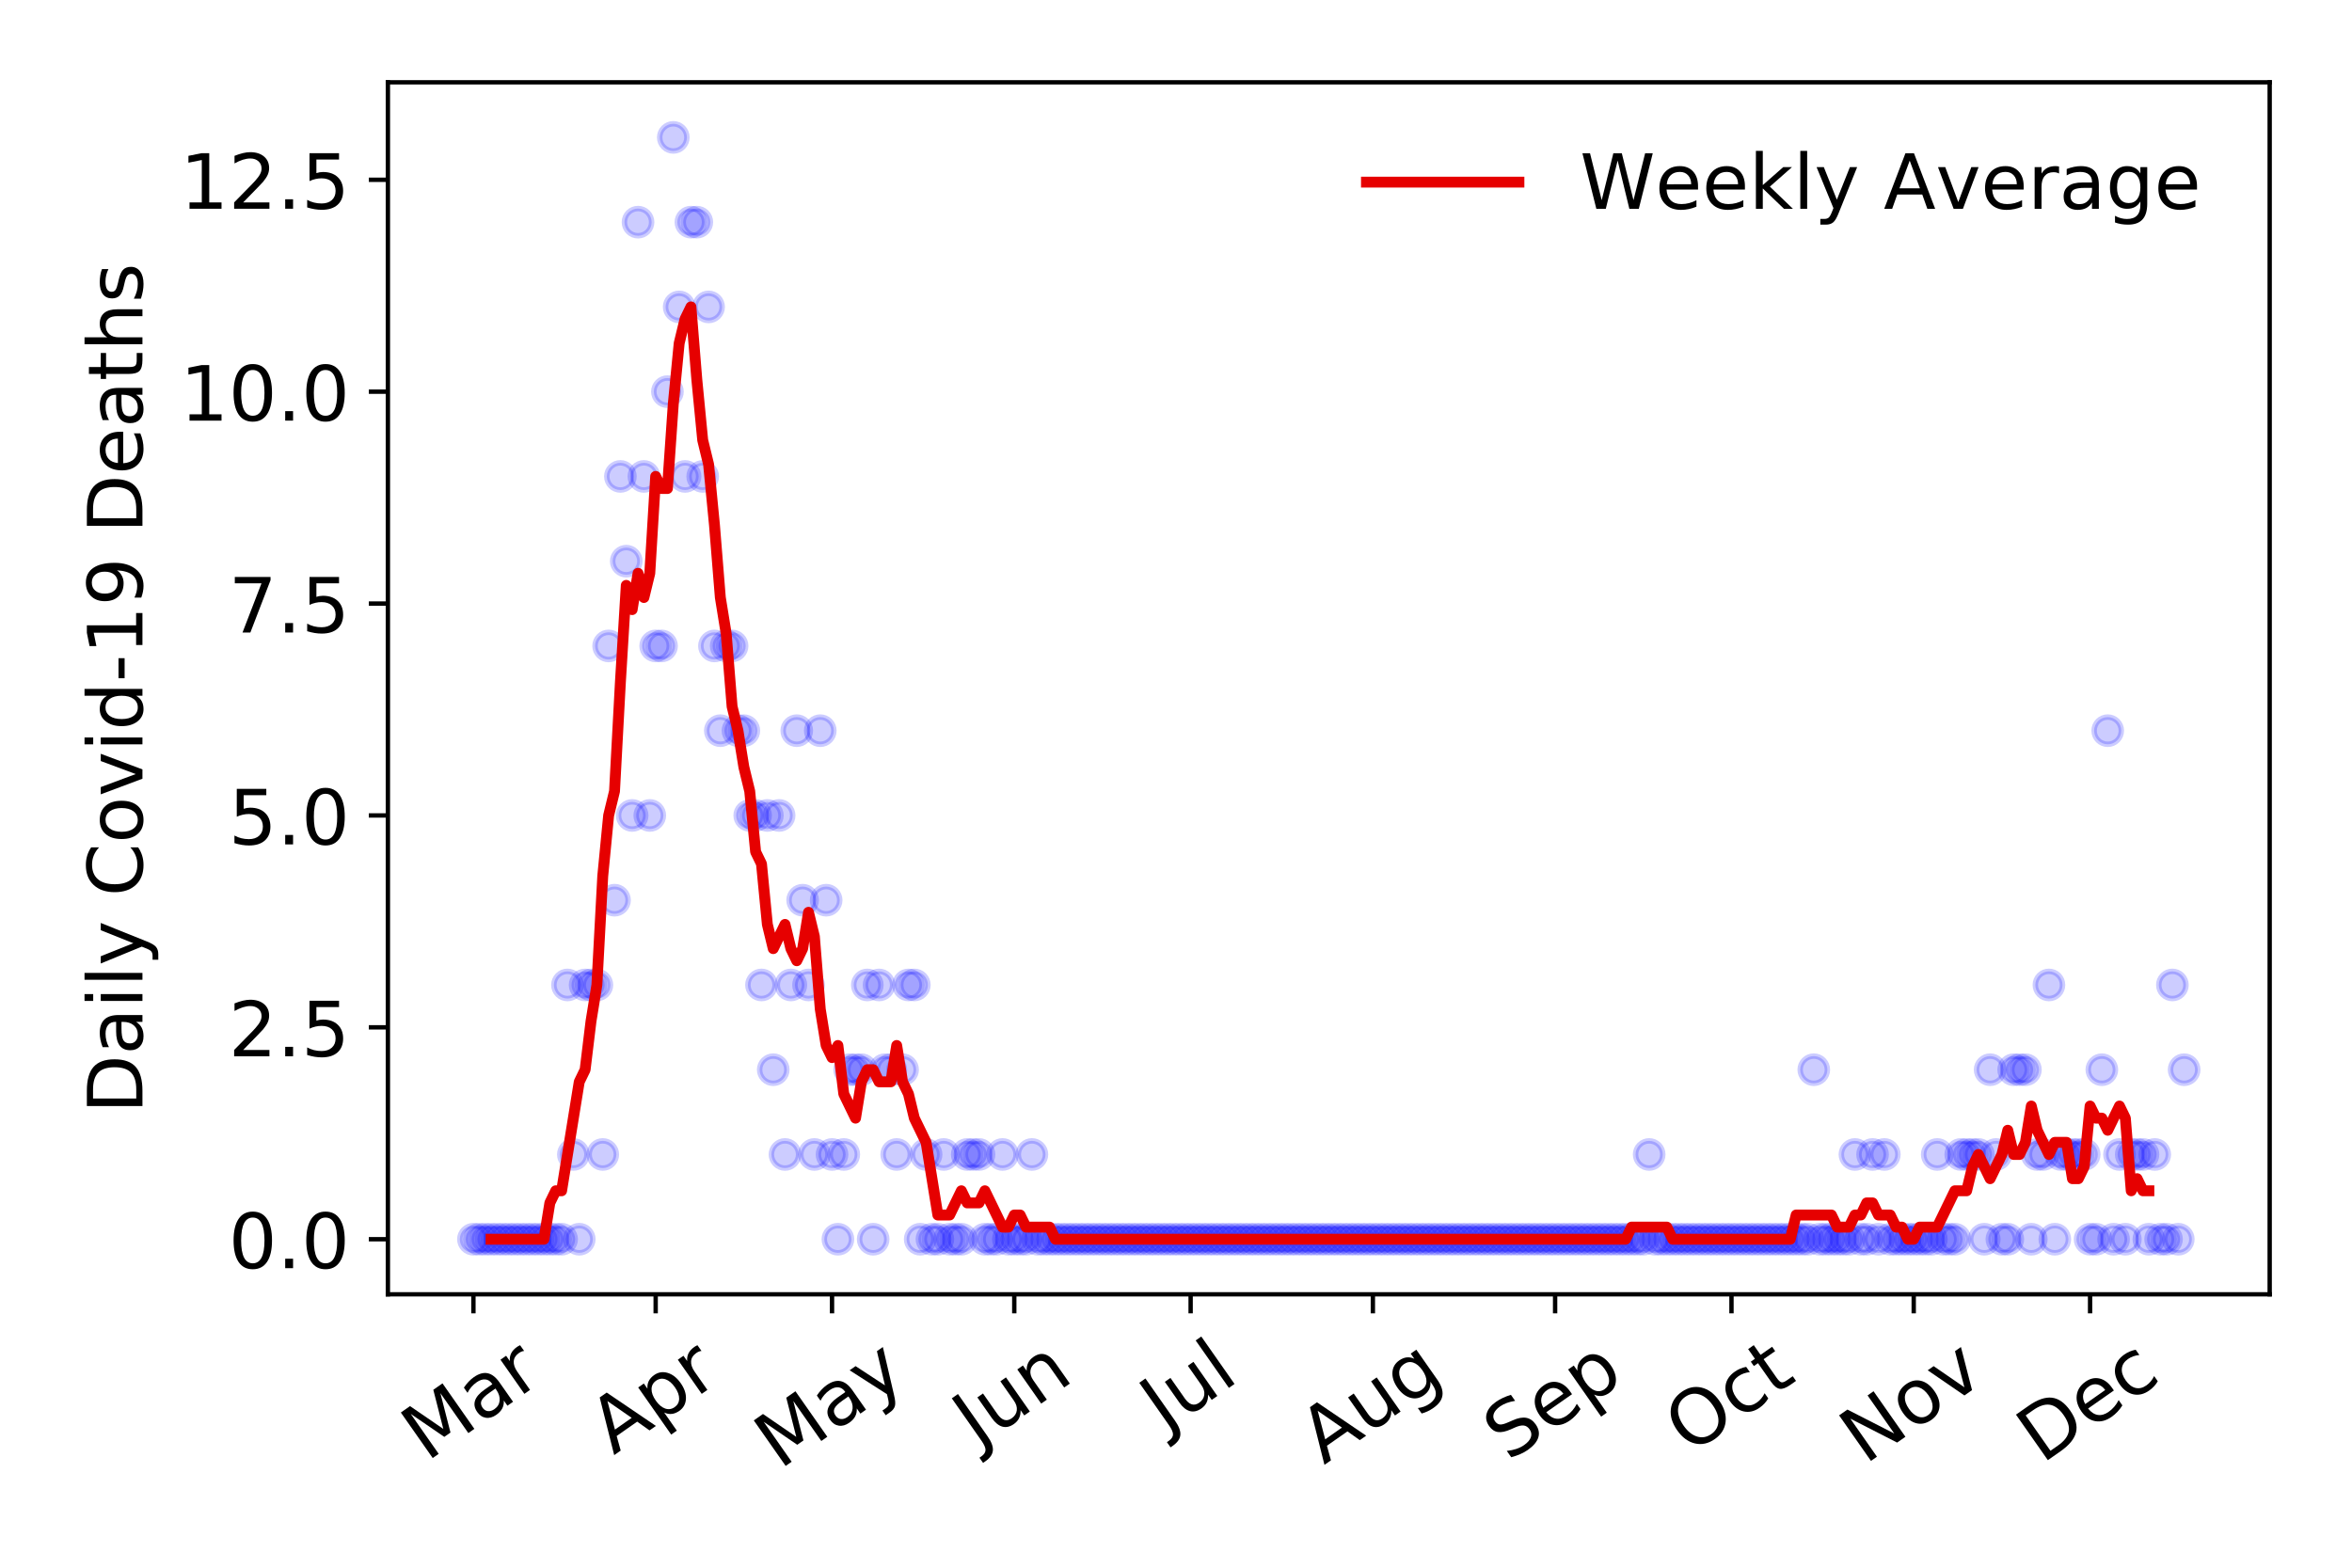 <?xml version="1.0" encoding="utf-8" standalone="no"?>
<!DOCTYPE svg PUBLIC "-//W3C//DTD SVG 1.1//EN"
  "http://www.w3.org/Graphics/SVG/1.1/DTD/svg11.dtd">
<!-- Created with matplotlib (https://matplotlib.org/) -->
<svg height="288pt" version="1.1" viewBox="0 0 432 288" width="432pt" xmlns="http://www.w3.org/2000/svg" xmlns:xlink="http://www.w3.org/1999/xlink">
 <defs>
  <style type="text/css">
*{stroke-linecap:butt;stroke-linejoin:round;}
  </style>
 </defs>
 <g id="figure_1">
  <g id="patch_1">
   <path d="M 0 288 
L 432 288 
L 432 0 
L 0 0 
z
" style="fill:#ffffff;"/>
  </g>
  <g id="axes_1">
   <g id="patch_2">
    <path d="M 71.245 237.778 
L 416.88 237.778 
L 416.88 15.12 
L 71.245 15.12 
z
" style="fill:#ffffff;"/>
   </g>
   <g id="matplotlib.axis_1">
    <g id="xtick_1">
     <g id="line2d_1">
      <defs>
       <path d="M 0 0 
L 0 3.5 
" id="m14bb7517af" style="stroke:#000000;stroke-width:0.8;"/>
      </defs>
      <g>
       <use style="stroke:#000000;stroke-width:0.8;" x="86.956" xlink:href="#m14bb7517af" y="237.778"/>
      </g>
     </g>
     <g id="text_1">
      <!-- Mar -->
      <defs>
       <path d="M 9.812 72.906 
L 24.516 72.906 
L 43.109 23.297 
L 61.812 72.906 
L 76.516 72.906 
L 76.516 0 
L 66.891 0 
L 66.891 64.016 
L 48.094 14.016 
L 38.188 14.016 
L 19.391 64.016 
L 19.391 0 
L 9.812 0 
z
" id="DejaVuSans-77"/>
       <path d="M 34.281 27.484 
Q 23.391 27.484 19.188 25 
Q 14.984 22.516 14.984 16.5 
Q 14.984 11.719 18.141 8.906 
Q 21.297 6.109 26.703 6.109 
Q 34.188 6.109 38.703 11.406 
Q 43.219 16.703 43.219 25.484 
L 43.219 27.484 
z
M 52.203 31.203 
L 52.203 0 
L 43.219 0 
L 43.219 8.297 
Q 40.141 3.328 35.547 0.953 
Q 30.953 -1.422 24.312 -1.422 
Q 15.922 -1.422 10.953 3.297 
Q 6 8.016 6 15.922 
Q 6 25.141 12.172 29.828 
Q 18.359 34.516 30.609 34.516 
L 43.219 34.516 
L 43.219 35.406 
Q 43.219 41.609 39.141 45 
Q 35.062 48.391 27.688 48.391 
Q 23 48.391 18.547 47.266 
Q 14.109 46.141 10.016 43.891 
L 10.016 52.203 
Q 14.938 54.109 19.578 55.047 
Q 24.219 56 28.609 56 
Q 40.484 56 46.344 49.844 
Q 52.203 43.703 52.203 31.203 
z
" id="DejaVuSans-97"/>
       <path d="M 41.109 46.297 
Q 39.594 47.172 37.812 47.578 
Q 36.031 48 33.891 48 
Q 26.266 48 22.188 43.047 
Q 18.109 38.094 18.109 28.812 
L 18.109 0 
L 9.078 0 
L 9.078 54.688 
L 18.109 54.688 
L 18.109 46.188 
Q 20.953 51.172 25.484 53.578 
Q 30.031 56 36.531 56 
Q 37.453 56 38.578 55.875 
Q 39.703 55.766 41.062 55.516 
z
" id="DejaVuSans-114"/>
      </defs>
      <g transform="translate(78.353 268.643)rotate(-35)scale(0.14 -0.14)">
       <use xlink:href="#DejaVuSans-77"/>
       <use x="86.279" xlink:href="#DejaVuSans-97"/>
       <use x="147.559" xlink:href="#DejaVuSans-114"/>
      </g>
     </g>
    </g>
    <g id="xtick_2">
     <g id="line2d_2">
      <g>
       <use style="stroke:#000000;stroke-width:0.8;" x="120.429" xlink:href="#m14bb7517af" y="237.778"/>
      </g>
     </g>
     <g id="text_2">
      <!-- Apr -->
      <defs>
       <path d="M 34.188 63.188 
L 20.797 26.906 
L 47.609 26.906 
z
M 28.609 72.906 
L 39.797 72.906 
L 67.578 0 
L 57.328 0 
L 50.688 18.703 
L 17.828 18.703 
L 11.188 0 
L 0.781 0 
z
" id="DejaVuSans-65"/>
       <path d="M 18.109 8.203 
L 18.109 -20.797 
L 9.078 -20.797 
L 9.078 54.688 
L 18.109 54.688 
L 18.109 46.391 
Q 20.953 51.266 25.266 53.625 
Q 29.594 56 35.594 56 
Q 45.562 56 51.781 48.094 
Q 58.016 40.188 58.016 27.297 
Q 58.016 14.406 51.781 6.484 
Q 45.562 -1.422 35.594 -1.422 
Q 29.594 -1.422 25.266 0.953 
Q 20.953 3.328 18.109 8.203 
z
M 48.688 27.297 
Q 48.688 37.203 44.609 42.844 
Q 40.531 48.484 33.406 48.484 
Q 26.266 48.484 22.188 42.844 
Q 18.109 37.203 18.109 27.297 
Q 18.109 17.391 22.188 11.75 
Q 26.266 6.109 33.406 6.109 
Q 40.531 6.109 44.609 11.75 
Q 48.688 17.391 48.688 27.297 
z
" id="DejaVuSans-112"/>
      </defs>
      <g transform="translate(112.724 267.384)rotate(-35)scale(0.14 -0.14)">
       <use xlink:href="#DejaVuSans-65"/>
       <use x="68.408" xlink:href="#DejaVuSans-112"/>
       <use x="131.885" xlink:href="#DejaVuSans-114"/>
      </g>
     </g>
    </g>
    <g id="xtick_3">
     <g id="line2d_3">
      <g>
       <use style="stroke:#000000;stroke-width:0.8;" x="152.822" xlink:href="#m14bb7517af" y="237.778"/>
      </g>
     </g>
     <g id="text_3">
      <!-- May -->
      <defs>
       <path d="M 32.172 -5.078 
Q 28.375 -14.844 24.75 -17.812 
Q 21.141 -20.797 15.094 -20.797 
L 7.906 -20.797 
L 7.906 -13.281 
L 13.188 -13.281 
Q 16.891 -13.281 18.938 -11.516 
Q 21 -9.766 23.484 -3.219 
L 25.094 0.875 
L 2.984 54.688 
L 12.5 54.688 
L 29.594 11.922 
L 46.688 54.688 
L 56.203 54.688 
z
" id="DejaVuSans-121"/>
      </defs>
      <g transform="translate(143.182 270.094)rotate(-35)scale(0.14 -0.14)">
       <use xlink:href="#DejaVuSans-77"/>
       <use x="86.279" xlink:href="#DejaVuSans-97"/>
       <use x="147.559" xlink:href="#DejaVuSans-121"/>
      </g>
     </g>
    </g>
    <g id="xtick_4">
     <g id="line2d_4">
      <g>
       <use style="stroke:#000000;stroke-width:0.8;" x="186.295" xlink:href="#m14bb7517af" y="237.778"/>
      </g>
     </g>
     <g id="text_4">
      <!-- Jun -->
      <defs>
       <path d="M 9.812 72.906 
L 19.672 72.906 
L 19.672 5.078 
Q 19.672 -8.109 14.672 -14.062 
Q 9.672 -20.016 -1.422 -20.016 
L -5.172 -20.016 
L -5.172 -11.719 
L -2.094 -11.719 
Q 4.438 -11.719 7.125 -8.047 
Q 9.812 -4.391 9.812 5.078 
z
" id="DejaVuSans-74"/>
       <path d="M 8.5 21.578 
L 8.5 54.688 
L 17.484 54.688 
L 17.484 21.922 
Q 17.484 14.156 20.5 10.266 
Q 23.531 6.391 29.594 6.391 
Q 36.859 6.391 41.078 11.031 
Q 45.312 15.672 45.312 23.688 
L 45.312 54.688 
L 54.297 54.688 
L 54.297 0 
L 45.312 0 
L 45.312 8.406 
Q 42.047 3.422 37.719 1 
Q 33.406 -1.422 27.688 -1.422 
Q 18.266 -1.422 13.375 4.438 
Q 8.5 10.297 8.5 21.578 
z
M 31.109 56 
z
" id="DejaVuSans-117"/>
       <path d="M 54.891 33.016 
L 54.891 0 
L 45.906 0 
L 45.906 32.719 
Q 45.906 40.484 42.875 44.328 
Q 39.844 48.188 33.797 48.188 
Q 26.516 48.188 22.312 43.547 
Q 18.109 38.922 18.109 30.906 
L 18.109 0 
L 9.078 0 
L 9.078 54.688 
L 18.109 54.688 
L 18.109 46.188 
Q 21.344 51.125 25.703 53.562 
Q 30.078 56 35.797 56 
Q 45.219 56 50.047 50.172 
Q 54.891 44.344 54.891 33.016 
z
" id="DejaVuSans-110"/>
      </defs>
      <g transform="translate(179.551 266.039)rotate(-35)scale(0.14 -0.14)">
       <use xlink:href="#DejaVuSans-74"/>
       <use x="29.492" xlink:href="#DejaVuSans-117"/>
       <use x="92.871" xlink:href="#DejaVuSans-110"/>
      </g>
     </g>
    </g>
    <g id="xtick_5">
     <g id="line2d_5">
      <g>
       <use style="stroke:#000000;stroke-width:0.8;" x="218.688" xlink:href="#m14bb7517af" y="237.778"/>
      </g>
     </g>
     <g id="text_5">
      <!-- Jul -->
      <defs>
       <path d="M 9.422 75.984 
L 18.406 75.984 
L 18.406 0 
L 9.422 0 
z
" id="DejaVuSans-108"/>
      </defs>
      <g transform="translate(213.985 263.181)rotate(-35)scale(0.14 -0.14)">
       <use xlink:href="#DejaVuSans-74"/>
       <use x="29.492" xlink:href="#DejaVuSans-117"/>
       <use x="92.871" xlink:href="#DejaVuSans-108"/>
      </g>
     </g>
    </g>
    <g id="xtick_6">
     <g id="line2d_6">
      <g>
       <use style="stroke:#000000;stroke-width:0.8;" x="252.161" xlink:href="#m14bb7517af" y="237.778"/>
      </g>
     </g>
     <g id="text_6">
      <!-- Aug -->
      <defs>
       <path d="M 45.406 27.984 
Q 45.406 37.75 41.375 43.109 
Q 37.359 48.484 30.078 48.484 
Q 22.859 48.484 18.828 43.109 
Q 14.797 37.75 14.797 27.984 
Q 14.797 18.266 18.828 12.891 
Q 22.859 7.516 30.078 7.516 
Q 37.359 7.516 41.375 12.891 
Q 45.406 18.266 45.406 27.984 
z
M 54.391 6.781 
Q 54.391 -7.172 48.188 -13.984 
Q 42 -20.797 29.203 -20.797 
Q 24.469 -20.797 20.266 -20.094 
Q 16.062 -19.391 12.109 -17.922 
L 12.109 -9.188 
Q 16.062 -11.328 19.922 -12.344 
Q 23.781 -13.375 27.781 -13.375 
Q 36.625 -13.375 41.016 -8.766 
Q 45.406 -4.156 45.406 5.172 
L 45.406 9.625 
Q 42.625 4.781 38.281 2.391 
Q 33.938 0 27.875 0 
Q 17.828 0 11.672 7.656 
Q 5.516 15.328 5.516 27.984 
Q 5.516 40.672 11.672 48.328 
Q 17.828 56 27.875 56 
Q 33.938 56 38.281 53.609 
Q 42.625 51.219 45.406 46.391 
L 45.406 54.688 
L 54.391 54.688 
z
" id="DejaVuSans-103"/>
      </defs>
      <g transform="translate(243.18 269.172)rotate(-35)scale(0.14 -0.14)">
       <use xlink:href="#DejaVuSans-65"/>
       <use x="68.408" xlink:href="#DejaVuSans-117"/>
       <use x="131.787" xlink:href="#DejaVuSans-103"/>
      </g>
     </g>
    </g>
    <g id="xtick_7">
     <g id="line2d_7">
      <g>
       <use style="stroke:#000000;stroke-width:0.8;" x="285.634" xlink:href="#m14bb7517af" y="237.778"/>
      </g>
     </g>
     <g id="text_7">
      <!-- Sep -->
      <defs>
       <path d="M 53.516 70.516 
L 53.516 60.891 
Q 47.906 63.578 42.922 64.891 
Q 37.938 66.219 33.297 66.219 
Q 25.25 66.219 20.875 63.094 
Q 16.5 59.969 16.5 54.203 
Q 16.5 49.359 19.406 46.891 
Q 22.312 44.438 30.422 42.922 
L 36.375 41.703 
Q 47.406 39.594 52.656 34.297 
Q 57.906 29 57.906 20.125 
Q 57.906 9.516 50.797 4.047 
Q 43.703 -1.422 29.984 -1.422 
Q 24.812 -1.422 18.969 -0.25 
Q 13.141 0.922 6.891 3.219 
L 6.891 13.375 
Q 12.891 10.016 18.656 8.297 
Q 24.422 6.594 29.984 6.594 
Q 38.422 6.594 43.016 9.906 
Q 47.609 13.234 47.609 19.391 
Q 47.609 24.75 44.312 27.781 
Q 41.016 30.812 33.5 32.328 
L 27.484 33.5 
Q 16.453 35.688 11.516 40.375 
Q 6.594 45.062 6.594 53.422 
Q 6.594 63.094 13.406 68.656 
Q 20.219 74.219 32.172 74.219 
Q 37.312 74.219 42.625 73.281 
Q 47.953 72.359 53.516 70.516 
z
" id="DejaVuSans-83"/>
       <path d="M 56.203 29.594 
L 56.203 25.203 
L 14.891 25.203 
Q 15.484 15.922 20.484 11.062 
Q 25.484 6.203 34.422 6.203 
Q 39.594 6.203 44.453 7.469 
Q 49.312 8.734 54.109 11.281 
L 54.109 2.781 
Q 49.266 0.734 44.188 -0.344 
Q 39.109 -1.422 33.891 -1.422 
Q 20.797 -1.422 13.156 6.188 
Q 5.516 13.812 5.516 26.812 
Q 5.516 40.234 12.766 48.109 
Q 20.016 56 32.328 56 
Q 43.359 56 49.781 48.891 
Q 56.203 41.797 56.203 29.594 
z
M 47.219 32.234 
Q 47.125 39.594 43.094 43.984 
Q 39.062 48.391 32.422 48.391 
Q 24.906 48.391 20.391 44.141 
Q 15.875 39.891 15.188 32.172 
z
" id="DejaVuSans-101"/>
      </defs>
      <g transform="translate(277.041 268.629)rotate(-35)scale(0.14 -0.14)">
       <use xlink:href="#DejaVuSans-83"/>
       <use x="63.477" xlink:href="#DejaVuSans-101"/>
       <use x="125" xlink:href="#DejaVuSans-112"/>
      </g>
     </g>
    </g>
    <g id="xtick_8">
     <g id="line2d_8">
      <g>
       <use style="stroke:#000000;stroke-width:0.8;" x="318.027" xlink:href="#m14bb7517af" y="237.778"/>
      </g>
     </g>
     <g id="text_8">
      <!-- Oct -->
      <defs>
       <path d="M 39.406 66.219 
Q 28.656 66.219 22.328 58.203 
Q 16.016 50.203 16.016 36.375 
Q 16.016 22.609 22.328 14.594 
Q 28.656 6.594 39.406 6.594 
Q 50.141 6.594 56.422 14.594 
Q 62.703 22.609 62.703 36.375 
Q 62.703 50.203 56.422 58.203 
Q 50.141 66.219 39.406 66.219 
z
M 39.406 74.219 
Q 54.734 74.219 63.906 63.938 
Q 73.094 53.656 73.094 36.375 
Q 73.094 19.141 63.906 8.859 
Q 54.734 -1.422 39.406 -1.422 
Q 24.031 -1.422 14.812 8.828 
Q 5.609 19.094 5.609 36.375 
Q 5.609 53.656 14.812 63.938 
Q 24.031 74.219 39.406 74.219 
z
" id="DejaVuSans-79"/>
       <path d="M 48.781 52.594 
L 48.781 44.188 
Q 44.969 46.297 41.141 47.344 
Q 37.312 48.391 33.406 48.391 
Q 24.656 48.391 19.812 42.844 
Q 14.984 37.312 14.984 27.297 
Q 14.984 17.281 19.812 11.734 
Q 24.656 6.203 33.406 6.203 
Q 37.312 6.203 41.141 7.25 
Q 44.969 8.297 48.781 10.406 
L 48.781 2.094 
Q 45.016 0.344 40.984 -0.531 
Q 36.969 -1.422 32.422 -1.422 
Q 20.062 -1.422 12.781 6.344 
Q 5.516 14.109 5.516 27.297 
Q 5.516 40.672 12.859 48.328 
Q 20.219 56 33.016 56 
Q 37.156 56 41.109 55.141 
Q 45.062 54.297 48.781 52.594 
z
" id="DejaVuSans-99"/>
       <path d="M 18.312 70.219 
L 18.312 54.688 
L 36.812 54.688 
L 36.812 47.703 
L 18.312 47.703 
L 18.312 18.016 
Q 18.312 11.328 20.141 9.422 
Q 21.969 7.516 27.594 7.516 
L 36.812 7.516 
L 36.812 0 
L 27.594 0 
Q 17.188 0 13.234 3.875 
Q 9.281 7.766 9.281 18.016 
L 9.281 47.703 
L 2.688 47.703 
L 2.688 54.688 
L 9.281 54.688 
L 9.281 70.219 
z
" id="DejaVuSans-116"/>
      </defs>
      <g transform="translate(310.328 267.377)rotate(-35)scale(0.14 -0.14)">
       <use xlink:href="#DejaVuSans-79"/>
       <use x="78.711" xlink:href="#DejaVuSans-99"/>
       <use x="133.691" xlink:href="#DejaVuSans-116"/>
      </g>
     </g>
    </g>
    <g id="xtick_9">
     <g id="line2d_9">
      <g>
       <use style="stroke:#000000;stroke-width:0.8;" x="351.5" xlink:href="#m14bb7517af" y="237.778"/>
      </g>
     </g>
     <g id="text_9">
      <!-- Nov -->
      <defs>
       <path d="M 9.812 72.906 
L 23.094 72.906 
L 55.422 11.922 
L 55.422 72.906 
L 64.984 72.906 
L 64.984 0 
L 51.703 0 
L 19.391 60.984 
L 19.391 0 
L 9.812 0 
z
" id="DejaVuSans-78"/>
       <path d="M 30.609 48.391 
Q 23.391 48.391 19.188 42.75 
Q 14.984 37.109 14.984 27.297 
Q 14.984 17.484 19.156 11.844 
Q 23.344 6.203 30.609 6.203 
Q 37.797 6.203 41.984 11.859 
Q 46.188 17.531 46.188 27.297 
Q 46.188 37.016 41.984 42.703 
Q 37.797 48.391 30.609 48.391 
z
M 30.609 56 
Q 42.328 56 49.016 48.375 
Q 55.719 40.766 55.719 27.297 
Q 55.719 13.875 49.016 6.219 
Q 42.328 -1.422 30.609 -1.422 
Q 18.844 -1.422 12.172 6.219 
Q 5.516 13.875 5.516 27.297 
Q 5.516 40.766 12.172 48.375 
Q 18.844 56 30.609 56 
z
" id="DejaVuSans-111"/>
       <path d="M 2.984 54.688 
L 12.5 54.688 
L 29.594 8.797 
L 46.688 54.688 
L 56.203 54.688 
L 35.688 0 
L 23.484 0 
z
" id="DejaVuSans-118"/>
      </defs>
      <g transform="translate(342.523 269.166)rotate(-35)scale(0.14 -0.14)">
       <use xlink:href="#DejaVuSans-78"/>
       <use x="74.805" xlink:href="#DejaVuSans-111"/>
       <use x="135.986" xlink:href="#DejaVuSans-118"/>
      </g>
     </g>
    </g>
    <g id="xtick_10">
     <g id="line2d_10">
      <g>
       <use style="stroke:#000000;stroke-width:0.8;" x="383.893" xlink:href="#m14bb7517af" y="237.778"/>
      </g>
     </g>
     <g id="text_10">
      <!-- Dec -->
      <defs>
       <path d="M 19.672 64.797 
L 19.672 8.109 
L 31.594 8.109 
Q 46.688 8.109 53.688 14.938 
Q 60.688 21.781 60.688 36.531 
Q 60.688 51.172 53.688 57.984 
Q 46.688 64.797 31.594 64.797 
z
M 9.812 72.906 
L 30.078 72.906 
Q 51.266 72.906 61.172 64.094 
Q 71.094 55.281 71.094 36.531 
Q 71.094 17.672 61.125 8.828 
Q 51.172 0 30.078 0 
L 9.812 0 
z
" id="DejaVuSans-68"/>
      </defs>
      <g transform="translate(375.012 269.032)rotate(-35)scale(0.14 -0.14)">
       <use xlink:href="#DejaVuSans-68"/>
       <use x="77.002" xlink:href="#DejaVuSans-101"/>
       <use x="138.525" xlink:href="#DejaVuSans-99"/>
      </g>
     </g>
    </g>
   </g>
   <g id="matplotlib.axis_2">
    <g id="ytick_1">
     <g id="line2d_11">
      <defs>
       <path d="M 0 0 
L -3.5 0 
" id="mb3bb76aaa4" style="stroke:#000000;stroke-width:0.8;"/>
      </defs>
      <g>
       <use style="stroke:#000000;stroke-width:0.8;" x="71.245" xlink:href="#mb3bb76aaa4" y="227.657"/>
      </g>
     </g>
     <g id="text_11">
      <!-- 0.0 -->
      <defs>
       <path d="M 31.781 66.406 
Q 24.172 66.406 20.328 58.906 
Q 16.5 51.422 16.5 36.375 
Q 16.5 21.391 20.328 13.891 
Q 24.172 6.391 31.781 6.391 
Q 39.453 6.391 43.281 13.891 
Q 47.125 21.391 47.125 36.375 
Q 47.125 51.422 43.281 58.906 
Q 39.453 66.406 31.781 66.406 
z
M 31.781 74.219 
Q 44.047 74.219 50.516 64.516 
Q 56.984 54.828 56.984 36.375 
Q 56.984 17.969 50.516 8.266 
Q 44.047 -1.422 31.781 -1.422 
Q 19.531 -1.422 13.062 8.266 
Q 6.594 17.969 6.594 36.375 
Q 6.594 54.828 13.062 64.516 
Q 19.531 74.219 31.781 74.219 
z
" id="DejaVuSans-48"/>
       <path d="M 10.688 12.406 
L 21 12.406 
L 21 0 
L 10.688 0 
z
" id="DejaVuSans-46"/>
      </defs>
      <g transform="translate(41.981 232.976)scale(0.14 -0.14)">
       <use xlink:href="#DejaVuSans-48"/>
       <use x="63.623" xlink:href="#DejaVuSans-46"/>
       <use x="95.41" xlink:href="#DejaVuSans-48"/>
      </g>
     </g>
    </g>
    <g id="ytick_2">
     <g id="line2d_12">
      <g>
       <use style="stroke:#000000;stroke-width:0.8;" x="71.245" xlink:href="#mb3bb76aaa4" y="188.731"/>
      </g>
     </g>
     <g id="text_12">
      <!-- 2.5 -->
      <defs>
       <path d="M 19.188 8.297 
L 53.609 8.297 
L 53.609 0 
L 7.328 0 
L 7.328 8.297 
Q 12.938 14.109 22.625 23.891 
Q 32.328 33.688 34.812 36.531 
Q 39.547 41.844 41.422 45.531 
Q 43.312 49.219 43.312 52.781 
Q 43.312 58.594 39.234 62.25 
Q 35.156 65.922 28.609 65.922 
Q 23.969 65.922 18.812 64.312 
Q 13.672 62.703 7.812 59.422 
L 7.812 69.391 
Q 13.766 71.781 18.938 73 
Q 24.125 74.219 28.422 74.219 
Q 39.75 74.219 46.484 68.547 
Q 53.219 62.891 53.219 53.422 
Q 53.219 48.922 51.531 44.891 
Q 49.859 40.875 45.406 35.406 
Q 44.188 33.984 37.641 27.219 
Q 31.109 20.453 19.188 8.297 
z
" id="DejaVuSans-50"/>
       <path d="M 10.797 72.906 
L 49.516 72.906 
L 49.516 64.594 
L 19.828 64.594 
L 19.828 46.734 
Q 21.969 47.469 24.109 47.828 
Q 26.266 48.188 28.422 48.188 
Q 40.625 48.188 47.75 41.5 
Q 54.891 34.812 54.891 23.391 
Q 54.891 11.625 47.562 5.094 
Q 40.234 -1.422 26.906 -1.422 
Q 22.312 -1.422 17.547 -0.641 
Q 12.797 0.141 7.719 1.703 
L 7.719 11.625 
Q 12.109 9.234 16.797 8.062 
Q 21.484 6.891 26.703 6.891 
Q 35.156 6.891 40.078 11.328 
Q 45.016 15.766 45.016 23.391 
Q 45.016 31 40.078 35.438 
Q 35.156 39.891 26.703 39.891 
Q 22.75 39.891 18.812 39.016 
Q 14.891 38.141 10.797 36.281 
z
" id="DejaVuSans-53"/>
      </defs>
      <g transform="translate(41.981 194.05)scale(0.14 -0.14)">
       <use xlink:href="#DejaVuSans-50"/>
       <use x="63.623" xlink:href="#DejaVuSans-46"/>
       <use x="95.41" xlink:href="#DejaVuSans-53"/>
      </g>
     </g>
    </g>
    <g id="ytick_3">
     <g id="line2d_13">
      <g>
       <use style="stroke:#000000;stroke-width:0.8;" x="71.245" xlink:href="#mb3bb76aaa4" y="149.805"/>
      </g>
     </g>
     <g id="text_13">
      <!-- 5.0 -->
      <g transform="translate(41.981 155.124)scale(0.14 -0.14)">
       <use xlink:href="#DejaVuSans-53"/>
       <use x="63.623" xlink:href="#DejaVuSans-46"/>
       <use x="95.41" xlink:href="#DejaVuSans-48"/>
      </g>
     </g>
    </g>
    <g id="ytick_4">
     <g id="line2d_14">
      <g>
       <use style="stroke:#000000;stroke-width:0.8;" x="71.245" xlink:href="#mb3bb76aaa4" y="110.879"/>
      </g>
     </g>
     <g id="text_14">
      <!-- 7.5 -->
      <defs>
       <path d="M 8.203 72.906 
L 55.078 72.906 
L 55.078 68.703 
L 28.609 0 
L 18.312 0 
L 43.219 64.594 
L 8.203 64.594 
z
" id="DejaVuSans-55"/>
      </defs>
      <g transform="translate(41.981 116.197)scale(0.14 -0.14)">
       <use xlink:href="#DejaVuSans-55"/>
       <use x="63.623" xlink:href="#DejaVuSans-46"/>
       <use x="95.41" xlink:href="#DejaVuSans-53"/>
      </g>
     </g>
    </g>
    <g id="ytick_5">
     <g id="line2d_15">
      <g>
       <use style="stroke:#000000;stroke-width:0.8;" x="71.245" xlink:href="#mb3bb76aaa4" y="71.952"/>
      </g>
     </g>
     <g id="text_15">
      <!-- 10.0 -->
      <defs>
       <path d="M 12.406 8.297 
L 28.516 8.297 
L 28.516 63.922 
L 10.984 60.406 
L 10.984 69.391 
L 28.422 72.906 
L 38.281 72.906 
L 38.281 8.297 
L 54.391 8.297 
L 54.391 0 
L 12.406 0 
z
" id="DejaVuSans-49"/>
      </defs>
      <g transform="translate(33.073 77.271)scale(0.14 -0.14)">
       <use xlink:href="#DejaVuSans-49"/>
       <use x="63.623" xlink:href="#DejaVuSans-48"/>
       <use x="127.246" xlink:href="#DejaVuSans-46"/>
       <use x="159.033" xlink:href="#DejaVuSans-48"/>
      </g>
     </g>
    </g>
    <g id="ytick_6">
     <g id="line2d_16">
      <g>
       <use style="stroke:#000000;stroke-width:0.8;" x="71.245" xlink:href="#mb3bb76aaa4" y="33.026"/>
      </g>
     </g>
     <g id="text_16">
      <!-- 12.5 -->
      <g transform="translate(33.073 38.345)scale(0.14 -0.14)">
       <use xlink:href="#DejaVuSans-49"/>
       <use x="63.623" xlink:href="#DejaVuSans-50"/>
       <use x="127.246" xlink:href="#DejaVuSans-46"/>
       <use x="159.033" xlink:href="#DejaVuSans-53"/>
      </g>
     </g>
    </g>
    <g id="text_17">
     <!-- Daily Covid-19 Deaths -->
     <defs>
      <path d="M 9.422 54.688 
L 18.406 54.688 
L 18.406 0 
L 9.422 0 
z
M 9.422 75.984 
L 18.406 75.984 
L 18.406 64.594 
L 9.422 64.594 
z
" id="DejaVuSans-105"/>
      <path id="DejaVuSans-32"/>
      <path d="M 64.406 67.281 
L 64.406 56.891 
Q 59.422 61.531 53.781 63.812 
Q 48.141 66.109 41.797 66.109 
Q 29.297 66.109 22.656 58.469 
Q 16.016 50.828 16.016 36.375 
Q 16.016 21.969 22.656 14.328 
Q 29.297 6.688 41.797 6.688 
Q 48.141 6.688 53.781 8.984 
Q 59.422 11.281 64.406 15.922 
L 64.406 5.609 
Q 59.234 2.094 53.438 0.328 
Q 47.656 -1.422 41.219 -1.422 
Q 24.656 -1.422 15.125 8.703 
Q 5.609 18.844 5.609 36.375 
Q 5.609 53.953 15.125 64.078 
Q 24.656 74.219 41.219 74.219 
Q 47.75 74.219 53.531 72.484 
Q 59.328 70.75 64.406 67.281 
z
" id="DejaVuSans-67"/>
      <path d="M 45.406 46.391 
L 45.406 75.984 
L 54.391 75.984 
L 54.391 0 
L 45.406 0 
L 45.406 8.203 
Q 42.578 3.328 38.25 0.953 
Q 33.938 -1.422 27.875 -1.422 
Q 17.969 -1.422 11.734 6.484 
Q 5.516 14.406 5.516 27.297 
Q 5.516 40.188 11.734 48.094 
Q 17.969 56 27.875 56 
Q 33.938 56 38.25 53.625 
Q 42.578 51.266 45.406 46.391 
z
M 14.797 27.297 
Q 14.797 17.391 18.875 11.75 
Q 22.953 6.109 30.078 6.109 
Q 37.203 6.109 41.297 11.75 
Q 45.406 17.391 45.406 27.297 
Q 45.406 37.203 41.297 42.844 
Q 37.203 48.484 30.078 48.484 
Q 22.953 48.484 18.875 42.844 
Q 14.797 37.203 14.797 27.297 
z
" id="DejaVuSans-100"/>
      <path d="M 4.891 31.391 
L 31.203 31.391 
L 31.203 23.391 
L 4.891 23.391 
z
" id="DejaVuSans-45"/>
      <path d="M 10.984 1.516 
L 10.984 10.5 
Q 14.703 8.734 18.5 7.812 
Q 22.312 6.891 25.984 6.891 
Q 35.75 6.891 40.891 13.453 
Q 46.047 20.016 46.781 33.406 
Q 43.953 29.203 39.594 26.953 
Q 35.25 24.703 29.984 24.703 
Q 19.047 24.703 12.672 31.312 
Q 6.297 37.938 6.297 49.422 
Q 6.297 60.641 12.938 67.422 
Q 19.578 74.219 30.609 74.219 
Q 43.266 74.219 49.922 64.516 
Q 56.594 54.828 56.594 36.375 
Q 56.594 19.141 48.406 8.859 
Q 40.234 -1.422 26.422 -1.422 
Q 22.703 -1.422 18.891 -0.688 
Q 15.094 0.047 10.984 1.516 
z
M 30.609 32.422 
Q 37.25 32.422 41.125 36.953 
Q 45.016 41.5 45.016 49.422 
Q 45.016 57.281 41.125 61.844 
Q 37.25 66.406 30.609 66.406 
Q 23.969 66.406 20.094 61.844 
Q 16.219 57.281 16.219 49.422 
Q 16.219 41.5 20.094 36.953 
Q 23.969 32.422 30.609 32.422 
z
" id="DejaVuSans-57"/>
      <path d="M 54.891 33.016 
L 54.891 0 
L 45.906 0 
L 45.906 32.719 
Q 45.906 40.484 42.875 44.328 
Q 39.844 48.188 33.797 48.188 
Q 26.516 48.188 22.312 43.547 
Q 18.109 38.922 18.109 30.906 
L 18.109 0 
L 9.078 0 
L 9.078 75.984 
L 18.109 75.984 
L 18.109 46.188 
Q 21.344 51.125 25.703 53.562 
Q 30.078 56 35.797 56 
Q 45.219 56 50.047 50.172 
Q 54.891 44.344 54.891 33.016 
z
" id="DejaVuSans-104"/>
      <path d="M 44.281 53.078 
L 44.281 44.578 
Q 40.484 46.531 36.375 47.5 
Q 32.281 48.484 27.875 48.484 
Q 21.188 48.484 17.844 46.438 
Q 14.5 44.391 14.5 40.281 
Q 14.5 37.156 16.891 35.375 
Q 19.281 33.594 26.516 31.984 
L 29.594 31.297 
Q 39.156 29.25 43.188 25.516 
Q 47.219 21.781 47.219 15.094 
Q 47.219 7.469 41.188 3.016 
Q 35.156 -1.422 24.609 -1.422 
Q 20.219 -1.422 15.453 -0.562 
Q 10.688 0.297 5.422 2 
L 5.422 11.281 
Q 10.406 8.688 15.234 7.391 
Q 20.062 6.109 24.812 6.109 
Q 31.156 6.109 34.562 8.281 
Q 37.984 10.453 37.984 14.406 
Q 37.984 18.062 35.516 20.016 
Q 33.062 21.969 24.703 23.781 
L 21.578 24.516 
Q 13.234 26.266 9.516 29.906 
Q 5.812 33.547 5.812 39.891 
Q 5.812 47.609 11.281 51.797 
Q 16.75 56 26.812 56 
Q 31.781 56 36.172 55.266 
Q 40.578 54.547 44.281 53.078 
z
" id="DejaVuSans-115"/>
     </defs>
     <g transform="translate(26.162 204.56)rotate(-90)scale(0.14 -0.14)">
      <use xlink:href="#DejaVuSans-68"/>
      <use x="77.002" xlink:href="#DejaVuSans-97"/>
      <use x="138.281" xlink:href="#DejaVuSans-105"/>
      <use x="166.064" xlink:href="#DejaVuSans-108"/>
      <use x="193.848" xlink:href="#DejaVuSans-121"/>
      <use x="253.027" xlink:href="#DejaVuSans-32"/>
      <use x="284.814" xlink:href="#DejaVuSans-67"/>
      <use x="354.639" xlink:href="#DejaVuSans-111"/>
      <use x="415.82" xlink:href="#DejaVuSans-118"/>
      <use x="475" xlink:href="#DejaVuSans-105"/>
      <use x="502.783" xlink:href="#DejaVuSans-100"/>
      <use x="566.26" xlink:href="#DejaVuSans-45"/>
      <use x="602.344" xlink:href="#DejaVuSans-49"/>
      <use x="665.967" xlink:href="#DejaVuSans-57"/>
      <use x="729.59" xlink:href="#DejaVuSans-32"/>
      <use x="761.377" xlink:href="#DejaVuSans-68"/>
      <use x="838.379" xlink:href="#DejaVuSans-101"/>
      <use x="899.902" xlink:href="#DejaVuSans-97"/>
      <use x="961.182" xlink:href="#DejaVuSans-116"/>
      <use x="1000.391" xlink:href="#DejaVuSans-104"/>
      <use x="1063.77" xlink:href="#DejaVuSans-115"/>
     </g>
    </g>
   </g>
   <g id="line2d_17">
    <defs>
     <path d="M 0 2.5 
C 0.663 2.5 1.299 2.237 1.768 1.768 
C 2.237 1.299 2.5 0.663 2.5 0 
C 2.5 -0.663 2.237 -1.299 1.768 -1.768 
C 1.299 -2.237 0.663 -2.5 0 -2.5 
C -0.663 -2.5 -1.299 -2.237 -1.768 -1.768 
C -2.237 -1.299 -2.5 -0.663 -2.5 0 
C -2.5 0.663 -2.237 1.299 -1.768 1.768 
C -1.299 2.237 -0.663 2.5 0 2.5 
z
" id="m49e01d9442" style="stroke:#0000ff;stroke-opacity:0.2;"/>
    </defs>
    <g clip-path="url(#p49e53edd60)">
     <use style="fill:#0000ff;fill-opacity:0.2;stroke:#0000ff;stroke-opacity:0.2;" x="86.956" xlink:href="#m49e01d9442" y="227.657"/>
     <use style="fill:#0000ff;fill-opacity:0.2;stroke:#0000ff;stroke-opacity:0.2;" x="88.035" xlink:href="#m49e01d9442" y="227.657"/>
     <use style="fill:#0000ff;fill-opacity:0.2;stroke:#0000ff;stroke-opacity:0.2;" x="89.115" xlink:href="#m49e01d9442" y="227.657"/>
     <use style="fill:#0000ff;fill-opacity:0.2;stroke:#0000ff;stroke-opacity:0.2;" x="90.195" xlink:href="#m49e01d9442" y="227.657"/>
     <use style="fill:#0000ff;fill-opacity:0.2;stroke:#0000ff;stroke-opacity:0.2;" x="91.275" xlink:href="#m49e01d9442" y="227.657"/>
     <use style="fill:#0000ff;fill-opacity:0.2;stroke:#0000ff;stroke-opacity:0.2;" x="92.355" xlink:href="#m49e01d9442" y="227.657"/>
     <use style="fill:#0000ff;fill-opacity:0.2;stroke:#0000ff;stroke-opacity:0.2;" x="93.434" xlink:href="#m49e01d9442" y="227.657"/>
     <use style="fill:#0000ff;fill-opacity:0.2;stroke:#0000ff;stroke-opacity:0.2;" x="94.514" xlink:href="#m49e01d9442" y="227.657"/>
     <use style="fill:#0000ff;fill-opacity:0.2;stroke:#0000ff;stroke-opacity:0.2;" x="95.594" xlink:href="#m49e01d9442" y="227.657"/>
     <use style="fill:#0000ff;fill-opacity:0.2;stroke:#0000ff;stroke-opacity:0.2;" x="96.674" xlink:href="#m49e01d9442" y="227.657"/>
     <use style="fill:#0000ff;fill-opacity:0.2;stroke:#0000ff;stroke-opacity:0.2;" x="97.753" xlink:href="#m49e01d9442" y="227.657"/>
     <use style="fill:#0000ff;fill-opacity:0.2;stroke:#0000ff;stroke-opacity:0.2;" x="98.833" xlink:href="#m49e01d9442" y="227.657"/>
     <use style="fill:#0000ff;fill-opacity:0.2;stroke:#0000ff;stroke-opacity:0.2;" x="99.913" xlink:href="#m49e01d9442" y="227.657"/>
     <use style="fill:#0000ff;fill-opacity:0.2;stroke:#0000ff;stroke-opacity:0.2;" x="100.993" xlink:href="#m49e01d9442" y="227.657"/>
     <use style="fill:#0000ff;fill-opacity:0.2;stroke:#0000ff;stroke-opacity:0.2;" x="102.072" xlink:href="#m49e01d9442" y="227.657"/>
     <use style="fill:#0000ff;fill-opacity:0.2;stroke:#0000ff;stroke-opacity:0.2;" x="103.152" xlink:href="#m49e01d9442" y="227.657"/>
     <use style="fill:#0000ff;fill-opacity:0.2;stroke:#0000ff;stroke-opacity:0.2;" x="104.232" xlink:href="#m49e01d9442" y="180.946"/>
     <use style="fill:#0000ff;fill-opacity:0.2;stroke:#0000ff;stroke-opacity:0.2;" x="105.312" xlink:href="#m49e01d9442" y="212.087"/>
     <use style="fill:#0000ff;fill-opacity:0.2;stroke:#0000ff;stroke-opacity:0.2;" x="106.392" xlink:href="#m49e01d9442" y="227.657"/>
     <use style="fill:#0000ff;fill-opacity:0.2;stroke:#0000ff;stroke-opacity:0.2;" x="107.471" xlink:href="#m49e01d9442" y="180.946"/>
     <use style="fill:#0000ff;fill-opacity:0.2;stroke:#0000ff;stroke-opacity:0.2;" x="108.551" xlink:href="#m49e01d9442" y="180.946"/>
     <use style="fill:#0000ff;fill-opacity:0.2;stroke:#0000ff;stroke-opacity:0.2;" x="109.631" xlink:href="#m49e01d9442" y="180.946"/>
     <use style="fill:#0000ff;fill-opacity:0.2;stroke:#0000ff;stroke-opacity:0.2;" x="110.711" xlink:href="#m49e01d9442" y="212.087"/>
     <use style="fill:#0000ff;fill-opacity:0.2;stroke:#0000ff;stroke-opacity:0.2;" x="111.79" xlink:href="#m49e01d9442" y="118.664"/>
     <use style="fill:#0000ff;fill-opacity:0.2;stroke:#0000ff;stroke-opacity:0.2;" x="112.87" xlink:href="#m49e01d9442" y="165.375"/>
     <use style="fill:#0000ff;fill-opacity:0.2;stroke:#0000ff;stroke-opacity:0.2;" x="113.95" xlink:href="#m49e01d9442" y="87.523"/>
     <use style="fill:#0000ff;fill-opacity:0.2;stroke:#0000ff;stroke-opacity:0.2;" x="115.03" xlink:href="#m49e01d9442" y="103.093"/>
     <use style="fill:#0000ff;fill-opacity:0.2;stroke:#0000ff;stroke-opacity:0.2;" x="116.11" xlink:href="#m49e01d9442" y="149.805"/>
     <use style="fill:#0000ff;fill-opacity:0.2;stroke:#0000ff;stroke-opacity:0.2;" x="117.189" xlink:href="#m49e01d9442" y="40.811"/>
     <use style="fill:#0000ff;fill-opacity:0.2;stroke:#0000ff;stroke-opacity:0.2;" x="118.269" xlink:href="#m49e01d9442" y="87.523"/>
     <use style="fill:#0000ff;fill-opacity:0.2;stroke:#0000ff;stroke-opacity:0.2;" x="119.349" xlink:href="#m49e01d9442" y="149.805"/>
     <use style="fill:#0000ff;fill-opacity:0.2;stroke:#0000ff;stroke-opacity:0.2;" x="120.429" xlink:href="#m49e01d9442" y="118.664"/>
     <use style="fill:#0000ff;fill-opacity:0.2;stroke:#0000ff;stroke-opacity:0.2;" x="121.508" xlink:href="#m49e01d9442" y="118.664"/>
     <use style="fill:#0000ff;fill-opacity:0.2;stroke:#0000ff;stroke-opacity:0.2;" x="122.588" xlink:href="#m49e01d9442" y="71.952"/>
     <use style="fill:#0000ff;fill-opacity:0.2;stroke:#0000ff;stroke-opacity:0.2;" x="123.668" xlink:href="#m49e01d9442" y="25.241"/>
     <use style="fill:#0000ff;fill-opacity:0.2;stroke:#0000ff;stroke-opacity:0.2;" x="124.748" xlink:href="#m49e01d9442" y="56.382"/>
     <use style="fill:#0000ff;fill-opacity:0.2;stroke:#0000ff;stroke-opacity:0.2;" x="125.827" xlink:href="#m49e01d9442" y="87.523"/>
     <use style="fill:#0000ff;fill-opacity:0.2;stroke:#0000ff;stroke-opacity:0.2;" x="126.907" xlink:href="#m49e01d9442" y="40.811"/>
     <use style="fill:#0000ff;fill-opacity:0.2;stroke:#0000ff;stroke-opacity:0.2;" x="127.987" xlink:href="#m49e01d9442" y="40.811"/>
     <use style="fill:#0000ff;fill-opacity:0.2;stroke:#0000ff;stroke-opacity:0.2;" x="129.067" xlink:href="#m49e01d9442" y="87.523"/>
     <use style="fill:#0000ff;fill-opacity:0.2;stroke:#0000ff;stroke-opacity:0.2;" x="130.147" xlink:href="#m49e01d9442" y="56.382"/>
     <use style="fill:#0000ff;fill-opacity:0.2;stroke:#0000ff;stroke-opacity:0.2;" x="131.226" xlink:href="#m49e01d9442" y="118.664"/>
     <use style="fill:#0000ff;fill-opacity:0.2;stroke:#0000ff;stroke-opacity:0.2;" x="132.306" xlink:href="#m49e01d9442" y="134.234"/>
     <use style="fill:#0000ff;fill-opacity:0.2;stroke:#0000ff;stroke-opacity:0.2;" x="133.386" xlink:href="#m49e01d9442" y="118.664"/>
     <use style="fill:#0000ff;fill-opacity:0.2;stroke:#0000ff;stroke-opacity:0.2;" x="134.466" xlink:href="#m49e01d9442" y="118.664"/>
     <use style="fill:#0000ff;fill-opacity:0.2;stroke:#0000ff;stroke-opacity:0.2;" x="135.545" xlink:href="#m49e01d9442" y="134.234"/>
     <use style="fill:#0000ff;fill-opacity:0.2;stroke:#0000ff;stroke-opacity:0.2;" x="136.625" xlink:href="#m49e01d9442" y="134.234"/>
     <use style="fill:#0000ff;fill-opacity:0.2;stroke:#0000ff;stroke-opacity:0.2;" x="137.705" xlink:href="#m49e01d9442" y="149.805"/>
     <use style="fill:#0000ff;fill-opacity:0.2;stroke:#0000ff;stroke-opacity:0.2;" x="138.785" xlink:href="#m49e01d9442" y="149.805"/>
     <use style="fill:#0000ff;fill-opacity:0.2;stroke:#0000ff;stroke-opacity:0.2;" x="139.865" xlink:href="#m49e01d9442" y="180.946"/>
     <use style="fill:#0000ff;fill-opacity:0.2;stroke:#0000ff;stroke-opacity:0.2;" x="140.944" xlink:href="#m49e01d9442" y="149.805"/>
     <use style="fill:#0000ff;fill-opacity:0.2;stroke:#0000ff;stroke-opacity:0.2;" x="142.024" xlink:href="#m49e01d9442" y="196.516"/>
     <use style="fill:#0000ff;fill-opacity:0.2;stroke:#0000ff;stroke-opacity:0.2;" x="143.104" xlink:href="#m49e01d9442" y="149.805"/>
     <use style="fill:#0000ff;fill-opacity:0.2;stroke:#0000ff;stroke-opacity:0.2;" x="144.184" xlink:href="#m49e01d9442" y="212.087"/>
     <use style="fill:#0000ff;fill-opacity:0.2;stroke:#0000ff;stroke-opacity:0.2;" x="145.263" xlink:href="#m49e01d9442" y="180.946"/>
     <use style="fill:#0000ff;fill-opacity:0.2;stroke:#0000ff;stroke-opacity:0.2;" x="146.343" xlink:href="#m49e01d9442" y="134.234"/>
     <use style="fill:#0000ff;fill-opacity:0.2;stroke:#0000ff;stroke-opacity:0.2;" x="147.423" xlink:href="#m49e01d9442" y="165.375"/>
     <use style="fill:#0000ff;fill-opacity:0.2;stroke:#0000ff;stroke-opacity:0.2;" x="148.503" xlink:href="#m49e01d9442" y="180.946"/>
     <use style="fill:#0000ff;fill-opacity:0.2;stroke:#0000ff;stroke-opacity:0.2;" x="149.582" xlink:href="#m49e01d9442" y="212.087"/>
     <use style="fill:#0000ff;fill-opacity:0.2;stroke:#0000ff;stroke-opacity:0.2;" x="150.662" xlink:href="#m49e01d9442" y="134.234"/>
     <use style="fill:#0000ff;fill-opacity:0.2;stroke:#0000ff;stroke-opacity:0.2;" x="151.742" xlink:href="#m49e01d9442" y="165.375"/>
     <use style="fill:#0000ff;fill-opacity:0.2;stroke:#0000ff;stroke-opacity:0.2;" x="152.822" xlink:href="#m49e01d9442" y="212.087"/>
     <use style="fill:#0000ff;fill-opacity:0.2;stroke:#0000ff;stroke-opacity:0.2;" x="153.902" xlink:href="#m49e01d9442" y="227.657"/>
     <use style="fill:#0000ff;fill-opacity:0.2;stroke:#0000ff;stroke-opacity:0.2;" x="154.981" xlink:href="#m49e01d9442" y="212.087"/>
     <use style="fill:#0000ff;fill-opacity:0.2;stroke:#0000ff;stroke-opacity:0.2;" x="156.061" xlink:href="#m49e01d9442" y="196.516"/>
     <use style="fill:#0000ff;fill-opacity:0.2;stroke:#0000ff;stroke-opacity:0.2;" x="157.141" xlink:href="#m49e01d9442" y="196.516"/>
     <use style="fill:#0000ff;fill-opacity:0.2;stroke:#0000ff;stroke-opacity:0.2;" x="158.221" xlink:href="#m49e01d9442" y="196.516"/>
     <use style="fill:#0000ff;fill-opacity:0.2;stroke:#0000ff;stroke-opacity:0.2;" x="159.3" xlink:href="#m49e01d9442" y="180.946"/>
     <use style="fill:#0000ff;fill-opacity:0.2;stroke:#0000ff;stroke-opacity:0.2;" x="160.38" xlink:href="#m49e01d9442" y="227.657"/>
     <use style="fill:#0000ff;fill-opacity:0.2;stroke:#0000ff;stroke-opacity:0.2;" x="161.46" xlink:href="#m49e01d9442" y="180.946"/>
     <use style="fill:#0000ff;fill-opacity:0.2;stroke:#0000ff;stroke-opacity:0.2;" x="162.54" xlink:href="#m49e01d9442" y="196.516"/>
     <use style="fill:#0000ff;fill-opacity:0.2;stroke:#0000ff;stroke-opacity:0.2;" x="163.619" xlink:href="#m49e01d9442" y="196.516"/>
     <use style="fill:#0000ff;fill-opacity:0.2;stroke:#0000ff;stroke-opacity:0.2;" x="164.699" xlink:href="#m49e01d9442" y="212.087"/>
     <use style="fill:#0000ff;fill-opacity:0.2;stroke:#0000ff;stroke-opacity:0.2;" x="165.779" xlink:href="#m49e01d9442" y="196.516"/>
     <use style="fill:#0000ff;fill-opacity:0.2;stroke:#0000ff;stroke-opacity:0.2;" x="166.859" xlink:href="#m49e01d9442" y="180.946"/>
     <use style="fill:#0000ff;fill-opacity:0.2;stroke:#0000ff;stroke-opacity:0.2;" x="167.939" xlink:href="#m49e01d9442" y="180.946"/>
     <use style="fill:#0000ff;fill-opacity:0.2;stroke:#0000ff;stroke-opacity:0.2;" x="169.018" xlink:href="#m49e01d9442" y="227.657"/>
     <use style="fill:#0000ff;fill-opacity:0.2;stroke:#0000ff;stroke-opacity:0.2;" x="170.098" xlink:href="#m49e01d9442" y="212.087"/>
     <use style="fill:#0000ff;fill-opacity:0.2;stroke:#0000ff;stroke-opacity:0.2;" x="171.178" xlink:href="#m49e01d9442" y="227.657"/>
     <use style="fill:#0000ff;fill-opacity:0.2;stroke:#0000ff;stroke-opacity:0.2;" x="172.258" xlink:href="#m49e01d9442" y="227.657"/>
     <use style="fill:#0000ff;fill-opacity:0.2;stroke:#0000ff;stroke-opacity:0.2;" x="173.337" xlink:href="#m49e01d9442" y="212.087"/>
     <use style="fill:#0000ff;fill-opacity:0.2;stroke:#0000ff;stroke-opacity:0.2;" x="174.417" xlink:href="#m49e01d9442" y="227.657"/>
     <use style="fill:#0000ff;fill-opacity:0.2;stroke:#0000ff;stroke-opacity:0.2;" x="175.497" xlink:href="#m49e01d9442" y="227.657"/>
     <use style="fill:#0000ff;fill-opacity:0.2;stroke:#0000ff;stroke-opacity:0.2;" x="176.577" xlink:href="#m49e01d9442" y="227.657"/>
     <use style="fill:#0000ff;fill-opacity:0.2;stroke:#0000ff;stroke-opacity:0.2;" x="177.657" xlink:href="#m49e01d9442" y="212.087"/>
     <use style="fill:#0000ff;fill-opacity:0.2;stroke:#0000ff;stroke-opacity:0.2;" x="178.736" xlink:href="#m49e01d9442" y="212.087"/>
     <use style="fill:#0000ff;fill-opacity:0.2;stroke:#0000ff;stroke-opacity:0.2;" x="179.816" xlink:href="#m49e01d9442" y="212.087"/>
     <use style="fill:#0000ff;fill-opacity:0.2;stroke:#0000ff;stroke-opacity:0.2;" x="180.896" xlink:href="#m49e01d9442" y="227.657"/>
     <use style="fill:#0000ff;fill-opacity:0.2;stroke:#0000ff;stroke-opacity:0.2;" x="181.976" xlink:href="#m49e01d9442" y="227.657"/>
     <use style="fill:#0000ff;fill-opacity:0.2;stroke:#0000ff;stroke-opacity:0.2;" x="183.055" xlink:href="#m49e01d9442" y="227.657"/>
     <use style="fill:#0000ff;fill-opacity:0.2;stroke:#0000ff;stroke-opacity:0.2;" x="184.135" xlink:href="#m49e01d9442" y="212.087"/>
     <use style="fill:#0000ff;fill-opacity:0.2;stroke:#0000ff;stroke-opacity:0.2;" x="185.215" xlink:href="#m49e01d9442" y="227.657"/>
     <use style="fill:#0000ff;fill-opacity:0.2;stroke:#0000ff;stroke-opacity:0.2;" x="186.295" xlink:href="#m49e01d9442" y="227.657"/>
     <use style="fill:#0000ff;fill-opacity:0.2;stroke:#0000ff;stroke-opacity:0.2;" x="187.374" xlink:href="#m49e01d9442" y="227.657"/>
     <use style="fill:#0000ff;fill-opacity:0.2;stroke:#0000ff;stroke-opacity:0.2;" x="188.454" xlink:href="#m49e01d9442" y="227.657"/>
     <use style="fill:#0000ff;fill-opacity:0.2;stroke:#0000ff;stroke-opacity:0.2;" x="189.534" xlink:href="#m49e01d9442" y="212.087"/>
     <use style="fill:#0000ff;fill-opacity:0.2;stroke:#0000ff;stroke-opacity:0.2;" x="190.614" xlink:href="#m49e01d9442" y="227.657"/>
     <use style="fill:#0000ff;fill-opacity:0.2;stroke:#0000ff;stroke-opacity:0.2;" x="191.694" xlink:href="#m49e01d9442" y="227.657"/>
     <use style="fill:#0000ff;fill-opacity:0.2;stroke:#0000ff;stroke-opacity:0.2;" x="192.773" xlink:href="#m49e01d9442" y="227.657"/>
     <use style="fill:#0000ff;fill-opacity:0.2;stroke:#0000ff;stroke-opacity:0.2;" x="193.853" xlink:href="#m49e01d9442" y="227.657"/>
     <use style="fill:#0000ff;fill-opacity:0.2;stroke:#0000ff;stroke-opacity:0.2;" x="194.933" xlink:href="#m49e01d9442" y="227.657"/>
     <use style="fill:#0000ff;fill-opacity:0.2;stroke:#0000ff;stroke-opacity:0.2;" x="196.013" xlink:href="#m49e01d9442" y="227.657"/>
     <use style="fill:#0000ff;fill-opacity:0.2;stroke:#0000ff;stroke-opacity:0.2;" x="197.092" xlink:href="#m49e01d9442" y="227.657"/>
     <use style="fill:#0000ff;fill-opacity:0.2;stroke:#0000ff;stroke-opacity:0.2;" x="198.172" xlink:href="#m49e01d9442" y="227.657"/>
     <use style="fill:#0000ff;fill-opacity:0.2;stroke:#0000ff;stroke-opacity:0.2;" x="199.252" xlink:href="#m49e01d9442" y="227.657"/>
     <use style="fill:#0000ff;fill-opacity:0.2;stroke:#0000ff;stroke-opacity:0.2;" x="200.332" xlink:href="#m49e01d9442" y="227.657"/>
     <use style="fill:#0000ff;fill-opacity:0.2;stroke:#0000ff;stroke-opacity:0.2;" x="201.412" xlink:href="#m49e01d9442" y="227.657"/>
     <use style="fill:#0000ff;fill-opacity:0.2;stroke:#0000ff;stroke-opacity:0.2;" x="202.491" xlink:href="#m49e01d9442" y="227.657"/>
     <use style="fill:#0000ff;fill-opacity:0.2;stroke:#0000ff;stroke-opacity:0.2;" x="203.571" xlink:href="#m49e01d9442" y="227.657"/>
     <use style="fill:#0000ff;fill-opacity:0.2;stroke:#0000ff;stroke-opacity:0.2;" x="204.651" xlink:href="#m49e01d9442" y="227.657"/>
     <use style="fill:#0000ff;fill-opacity:0.2;stroke:#0000ff;stroke-opacity:0.2;" x="205.731" xlink:href="#m49e01d9442" y="227.657"/>
     <use style="fill:#0000ff;fill-opacity:0.2;stroke:#0000ff;stroke-opacity:0.2;" x="206.81" xlink:href="#m49e01d9442" y="227.657"/>
     <use style="fill:#0000ff;fill-opacity:0.2;stroke:#0000ff;stroke-opacity:0.2;" x="207.89" xlink:href="#m49e01d9442" y="227.657"/>
     <use style="fill:#0000ff;fill-opacity:0.2;stroke:#0000ff;stroke-opacity:0.2;" x="208.97" xlink:href="#m49e01d9442" y="227.657"/>
     <use style="fill:#0000ff;fill-opacity:0.2;stroke:#0000ff;stroke-opacity:0.2;" x="210.05" xlink:href="#m49e01d9442" y="227.657"/>
     <use style="fill:#0000ff;fill-opacity:0.2;stroke:#0000ff;stroke-opacity:0.2;" x="211.129" xlink:href="#m49e01d9442" y="227.657"/>
     <use style="fill:#0000ff;fill-opacity:0.2;stroke:#0000ff;stroke-opacity:0.2;" x="212.209" xlink:href="#m49e01d9442" y="227.657"/>
     <use style="fill:#0000ff;fill-opacity:0.2;stroke:#0000ff;stroke-opacity:0.2;" x="213.289" xlink:href="#m49e01d9442" y="227.657"/>
     <use style="fill:#0000ff;fill-opacity:0.2;stroke:#0000ff;stroke-opacity:0.2;" x="214.369" xlink:href="#m49e01d9442" y="227.657"/>
     <use style="fill:#0000ff;fill-opacity:0.2;stroke:#0000ff;stroke-opacity:0.2;" x="215.449" xlink:href="#m49e01d9442" y="227.657"/>
     <use style="fill:#0000ff;fill-opacity:0.2;stroke:#0000ff;stroke-opacity:0.2;" x="216.528" xlink:href="#m49e01d9442" y="227.657"/>
     <use style="fill:#0000ff;fill-opacity:0.2;stroke:#0000ff;stroke-opacity:0.2;" x="217.608" xlink:href="#m49e01d9442" y="227.657"/>
     <use style="fill:#0000ff;fill-opacity:0.2;stroke:#0000ff;stroke-opacity:0.2;" x="218.688" xlink:href="#m49e01d9442" y="227.657"/>
     <use style="fill:#0000ff;fill-opacity:0.2;stroke:#0000ff;stroke-opacity:0.2;" x="219.768" xlink:href="#m49e01d9442" y="227.657"/>
     <use style="fill:#0000ff;fill-opacity:0.2;stroke:#0000ff;stroke-opacity:0.2;" x="220.847" xlink:href="#m49e01d9442" y="227.657"/>
     <use style="fill:#0000ff;fill-opacity:0.2;stroke:#0000ff;stroke-opacity:0.2;" x="221.927" xlink:href="#m49e01d9442" y="227.657"/>
     <use style="fill:#0000ff;fill-opacity:0.2;stroke:#0000ff;stroke-opacity:0.2;" x="223.007" xlink:href="#m49e01d9442" y="227.657"/>
     <use style="fill:#0000ff;fill-opacity:0.2;stroke:#0000ff;stroke-opacity:0.2;" x="224.087" xlink:href="#m49e01d9442" y="227.657"/>
     <use style="fill:#0000ff;fill-opacity:0.2;stroke:#0000ff;stroke-opacity:0.2;" x="225.166" xlink:href="#m49e01d9442" y="227.657"/>
     <use style="fill:#0000ff;fill-opacity:0.2;stroke:#0000ff;stroke-opacity:0.2;" x="226.246" xlink:href="#m49e01d9442" y="227.657"/>
     <use style="fill:#0000ff;fill-opacity:0.2;stroke:#0000ff;stroke-opacity:0.2;" x="227.326" xlink:href="#m49e01d9442" y="227.657"/>
     <use style="fill:#0000ff;fill-opacity:0.2;stroke:#0000ff;stroke-opacity:0.2;" x="228.406" xlink:href="#m49e01d9442" y="227.657"/>
     <use style="fill:#0000ff;fill-opacity:0.2;stroke:#0000ff;stroke-opacity:0.2;" x="229.486" xlink:href="#m49e01d9442" y="227.657"/>
     <use style="fill:#0000ff;fill-opacity:0.2;stroke:#0000ff;stroke-opacity:0.2;" x="230.565" xlink:href="#m49e01d9442" y="227.657"/>
     <use style="fill:#0000ff;fill-opacity:0.2;stroke:#0000ff;stroke-opacity:0.2;" x="231.645" xlink:href="#m49e01d9442" y="227.657"/>
     <use style="fill:#0000ff;fill-opacity:0.2;stroke:#0000ff;stroke-opacity:0.2;" x="232.725" xlink:href="#m49e01d9442" y="227.657"/>
     <use style="fill:#0000ff;fill-opacity:0.2;stroke:#0000ff;stroke-opacity:0.2;" x="233.805" xlink:href="#m49e01d9442" y="227.657"/>
     <use style="fill:#0000ff;fill-opacity:0.2;stroke:#0000ff;stroke-opacity:0.2;" x="234.884" xlink:href="#m49e01d9442" y="227.657"/>
     <use style="fill:#0000ff;fill-opacity:0.2;stroke:#0000ff;stroke-opacity:0.2;" x="235.964" xlink:href="#m49e01d9442" y="227.657"/>
     <use style="fill:#0000ff;fill-opacity:0.2;stroke:#0000ff;stroke-opacity:0.2;" x="237.044" xlink:href="#m49e01d9442" y="227.657"/>
     <use style="fill:#0000ff;fill-opacity:0.2;stroke:#0000ff;stroke-opacity:0.2;" x="238.124" xlink:href="#m49e01d9442" y="227.657"/>
     <use style="fill:#0000ff;fill-opacity:0.2;stroke:#0000ff;stroke-opacity:0.2;" x="239.204" xlink:href="#m49e01d9442" y="227.657"/>
     <use style="fill:#0000ff;fill-opacity:0.2;stroke:#0000ff;stroke-opacity:0.2;" x="240.283" xlink:href="#m49e01d9442" y="227.657"/>
     <use style="fill:#0000ff;fill-opacity:0.2;stroke:#0000ff;stroke-opacity:0.2;" x="241.363" xlink:href="#m49e01d9442" y="227.657"/>
     <use style="fill:#0000ff;fill-opacity:0.2;stroke:#0000ff;stroke-opacity:0.2;" x="242.443" xlink:href="#m49e01d9442" y="227.657"/>
     <use style="fill:#0000ff;fill-opacity:0.2;stroke:#0000ff;stroke-opacity:0.2;" x="243.523" xlink:href="#m49e01d9442" y="227.657"/>
     <use style="fill:#0000ff;fill-opacity:0.2;stroke:#0000ff;stroke-opacity:0.2;" x="244.602" xlink:href="#m49e01d9442" y="227.657"/>
     <use style="fill:#0000ff;fill-opacity:0.2;stroke:#0000ff;stroke-opacity:0.2;" x="245.682" xlink:href="#m49e01d9442" y="227.657"/>
     <use style="fill:#0000ff;fill-opacity:0.2;stroke:#0000ff;stroke-opacity:0.2;" x="246.762" xlink:href="#m49e01d9442" y="227.657"/>
     <use style="fill:#0000ff;fill-opacity:0.2;stroke:#0000ff;stroke-opacity:0.2;" x="247.842" xlink:href="#m49e01d9442" y="227.657"/>
     <use style="fill:#0000ff;fill-opacity:0.2;stroke:#0000ff;stroke-opacity:0.2;" x="248.921" xlink:href="#m49e01d9442" y="227.657"/>
     <use style="fill:#0000ff;fill-opacity:0.2;stroke:#0000ff;stroke-opacity:0.2;" x="250.001" xlink:href="#m49e01d9442" y="227.657"/>
     <use style="fill:#0000ff;fill-opacity:0.2;stroke:#0000ff;stroke-opacity:0.2;" x="251.081" xlink:href="#m49e01d9442" y="227.657"/>
     <use style="fill:#0000ff;fill-opacity:0.2;stroke:#0000ff;stroke-opacity:0.2;" x="252.161" xlink:href="#m49e01d9442" y="227.657"/>
     <use style="fill:#0000ff;fill-opacity:0.2;stroke:#0000ff;stroke-opacity:0.2;" x="253.241" xlink:href="#m49e01d9442" y="227.657"/>
     <use style="fill:#0000ff;fill-opacity:0.2;stroke:#0000ff;stroke-opacity:0.2;" x="254.32" xlink:href="#m49e01d9442" y="227.657"/>
     <use style="fill:#0000ff;fill-opacity:0.2;stroke:#0000ff;stroke-opacity:0.2;" x="255.4" xlink:href="#m49e01d9442" y="227.657"/>
     <use style="fill:#0000ff;fill-opacity:0.2;stroke:#0000ff;stroke-opacity:0.2;" x="256.48" xlink:href="#m49e01d9442" y="227.657"/>
     <use style="fill:#0000ff;fill-opacity:0.2;stroke:#0000ff;stroke-opacity:0.2;" x="257.56" xlink:href="#m49e01d9442" y="227.657"/>
     <use style="fill:#0000ff;fill-opacity:0.2;stroke:#0000ff;stroke-opacity:0.2;" x="258.639" xlink:href="#m49e01d9442" y="227.657"/>
     <use style="fill:#0000ff;fill-opacity:0.2;stroke:#0000ff;stroke-opacity:0.2;" x="259.719" xlink:href="#m49e01d9442" y="227.657"/>
     <use style="fill:#0000ff;fill-opacity:0.2;stroke:#0000ff;stroke-opacity:0.2;" x="260.799" xlink:href="#m49e01d9442" y="227.657"/>
     <use style="fill:#0000ff;fill-opacity:0.2;stroke:#0000ff;stroke-opacity:0.2;" x="261.879" xlink:href="#m49e01d9442" y="227.657"/>
     <use style="fill:#0000ff;fill-opacity:0.2;stroke:#0000ff;stroke-opacity:0.2;" x="262.959" xlink:href="#m49e01d9442" y="227.657"/>
     <use style="fill:#0000ff;fill-opacity:0.2;stroke:#0000ff;stroke-opacity:0.2;" x="264.038" xlink:href="#m49e01d9442" y="227.657"/>
     <use style="fill:#0000ff;fill-opacity:0.2;stroke:#0000ff;stroke-opacity:0.2;" x="265.118" xlink:href="#m49e01d9442" y="227.657"/>
     <use style="fill:#0000ff;fill-opacity:0.2;stroke:#0000ff;stroke-opacity:0.2;" x="266.198" xlink:href="#m49e01d9442" y="227.657"/>
     <use style="fill:#0000ff;fill-opacity:0.2;stroke:#0000ff;stroke-opacity:0.2;" x="267.278" xlink:href="#m49e01d9442" y="227.657"/>
     <use style="fill:#0000ff;fill-opacity:0.2;stroke:#0000ff;stroke-opacity:0.2;" x="268.357" xlink:href="#m49e01d9442" y="227.657"/>
     <use style="fill:#0000ff;fill-opacity:0.2;stroke:#0000ff;stroke-opacity:0.2;" x="269.437" xlink:href="#m49e01d9442" y="227.657"/>
     <use style="fill:#0000ff;fill-opacity:0.2;stroke:#0000ff;stroke-opacity:0.2;" x="270.517" xlink:href="#m49e01d9442" y="227.657"/>
     <use style="fill:#0000ff;fill-opacity:0.2;stroke:#0000ff;stroke-opacity:0.2;" x="271.597" xlink:href="#m49e01d9442" y="227.657"/>
     <use style="fill:#0000ff;fill-opacity:0.2;stroke:#0000ff;stroke-opacity:0.2;" x="272.676" xlink:href="#m49e01d9442" y="227.657"/>
     <use style="fill:#0000ff;fill-opacity:0.2;stroke:#0000ff;stroke-opacity:0.2;" x="273.756" xlink:href="#m49e01d9442" y="227.657"/>
     <use style="fill:#0000ff;fill-opacity:0.2;stroke:#0000ff;stroke-opacity:0.2;" x="274.836" xlink:href="#m49e01d9442" y="227.657"/>
     <use style="fill:#0000ff;fill-opacity:0.2;stroke:#0000ff;stroke-opacity:0.2;" x="275.916" xlink:href="#m49e01d9442" y="227.657"/>
     <use style="fill:#0000ff;fill-opacity:0.2;stroke:#0000ff;stroke-opacity:0.2;" x="276.996" xlink:href="#m49e01d9442" y="227.657"/>
     <use style="fill:#0000ff;fill-opacity:0.2;stroke:#0000ff;stroke-opacity:0.2;" x="278.075" xlink:href="#m49e01d9442" y="227.657"/>
     <use style="fill:#0000ff;fill-opacity:0.2;stroke:#0000ff;stroke-opacity:0.2;" x="279.155" xlink:href="#m49e01d9442" y="227.657"/>
     <use style="fill:#0000ff;fill-opacity:0.2;stroke:#0000ff;stroke-opacity:0.2;" x="280.235" xlink:href="#m49e01d9442" y="227.657"/>
     <use style="fill:#0000ff;fill-opacity:0.2;stroke:#0000ff;stroke-opacity:0.2;" x="281.315" xlink:href="#m49e01d9442" y="227.657"/>
     <use style="fill:#0000ff;fill-opacity:0.2;stroke:#0000ff;stroke-opacity:0.2;" x="282.394" xlink:href="#m49e01d9442" y="227.657"/>
     <use style="fill:#0000ff;fill-opacity:0.2;stroke:#0000ff;stroke-opacity:0.2;" x="283.474" xlink:href="#m49e01d9442" y="227.657"/>
     <use style="fill:#0000ff;fill-opacity:0.2;stroke:#0000ff;stroke-opacity:0.2;" x="284.554" xlink:href="#m49e01d9442" y="227.657"/>
     <use style="fill:#0000ff;fill-opacity:0.2;stroke:#0000ff;stroke-opacity:0.2;" x="285.634" xlink:href="#m49e01d9442" y="227.657"/>
     <use style="fill:#0000ff;fill-opacity:0.2;stroke:#0000ff;stroke-opacity:0.2;" x="286.713" xlink:href="#m49e01d9442" y="227.657"/>
     <use style="fill:#0000ff;fill-opacity:0.2;stroke:#0000ff;stroke-opacity:0.2;" x="287.793" xlink:href="#m49e01d9442" y="227.657"/>
     <use style="fill:#0000ff;fill-opacity:0.2;stroke:#0000ff;stroke-opacity:0.2;" x="288.873" xlink:href="#m49e01d9442" y="227.657"/>
     <use style="fill:#0000ff;fill-opacity:0.2;stroke:#0000ff;stroke-opacity:0.2;" x="289.953" xlink:href="#m49e01d9442" y="227.657"/>
     <use style="fill:#0000ff;fill-opacity:0.2;stroke:#0000ff;stroke-opacity:0.2;" x="291.033" xlink:href="#m49e01d9442" y="227.657"/>
     <use style="fill:#0000ff;fill-opacity:0.2;stroke:#0000ff;stroke-opacity:0.2;" x="292.112" xlink:href="#m49e01d9442" y="227.657"/>
     <use style="fill:#0000ff;fill-opacity:0.2;stroke:#0000ff;stroke-opacity:0.2;" x="293.192" xlink:href="#m49e01d9442" y="227.657"/>
     <use style="fill:#0000ff;fill-opacity:0.2;stroke:#0000ff;stroke-opacity:0.2;" x="294.272" xlink:href="#m49e01d9442" y="227.657"/>
     <use style="fill:#0000ff;fill-opacity:0.2;stroke:#0000ff;stroke-opacity:0.2;" x="295.352" xlink:href="#m49e01d9442" y="227.657"/>
     <use style="fill:#0000ff;fill-opacity:0.2;stroke:#0000ff;stroke-opacity:0.2;" x="296.431" xlink:href="#m49e01d9442" y="227.657"/>
     <use style="fill:#0000ff;fill-opacity:0.2;stroke:#0000ff;stroke-opacity:0.2;" x="297.511" xlink:href="#m49e01d9442" y="227.657"/>
     <use style="fill:#0000ff;fill-opacity:0.2;stroke:#0000ff;stroke-opacity:0.2;" x="298.591" xlink:href="#m49e01d9442" y="227.657"/>
     <use style="fill:#0000ff;fill-opacity:0.2;stroke:#0000ff;stroke-opacity:0.2;" x="299.671" xlink:href="#m49e01d9442" y="227.657"/>
     <use style="fill:#0000ff;fill-opacity:0.2;stroke:#0000ff;stroke-opacity:0.2;" x="300.751" xlink:href="#m49e01d9442" y="227.657"/>
     <use style="fill:#0000ff;fill-opacity:0.2;stroke:#0000ff;stroke-opacity:0.2;" x="301.83" xlink:href="#m49e01d9442" y="227.657"/>
     <use style="fill:#0000ff;fill-opacity:0.2;stroke:#0000ff;stroke-opacity:0.2;" x="302.91" xlink:href="#m49e01d9442" y="212.087"/>
     <use style="fill:#0000ff;fill-opacity:0.2;stroke:#0000ff;stroke-opacity:0.2;" x="303.99" xlink:href="#m49e01d9442" y="227.657"/>
     <use style="fill:#0000ff;fill-opacity:0.2;stroke:#0000ff;stroke-opacity:0.2;" x="305.07" xlink:href="#m49e01d9442" y="227.657"/>
     <use style="fill:#0000ff;fill-opacity:0.2;stroke:#0000ff;stroke-opacity:0.2;" x="306.149" xlink:href="#m49e01d9442" y="227.657"/>
     <use style="fill:#0000ff;fill-opacity:0.2;stroke:#0000ff;stroke-opacity:0.2;" x="307.229" xlink:href="#m49e01d9442" y="227.657"/>
     <use style="fill:#0000ff;fill-opacity:0.2;stroke:#0000ff;stroke-opacity:0.2;" x="308.309" xlink:href="#m49e01d9442" y="227.657"/>
     <use style="fill:#0000ff;fill-opacity:0.2;stroke:#0000ff;stroke-opacity:0.2;" x="309.389" xlink:href="#m49e01d9442" y="227.657"/>
     <use style="fill:#0000ff;fill-opacity:0.2;stroke:#0000ff;stroke-opacity:0.2;" x="310.468" xlink:href="#m49e01d9442" y="227.657"/>
     <use style="fill:#0000ff;fill-opacity:0.2;stroke:#0000ff;stroke-opacity:0.2;" x="311.548" xlink:href="#m49e01d9442" y="227.657"/>
     <use style="fill:#0000ff;fill-opacity:0.2;stroke:#0000ff;stroke-opacity:0.2;" x="312.628" xlink:href="#m49e01d9442" y="227.657"/>
     <use style="fill:#0000ff;fill-opacity:0.2;stroke:#0000ff;stroke-opacity:0.2;" x="313.708" xlink:href="#m49e01d9442" y="227.657"/>
     <use style="fill:#0000ff;fill-opacity:0.2;stroke:#0000ff;stroke-opacity:0.2;" x="314.788" xlink:href="#m49e01d9442" y="227.657"/>
     <use style="fill:#0000ff;fill-opacity:0.2;stroke:#0000ff;stroke-opacity:0.2;" x="315.867" xlink:href="#m49e01d9442" y="227.657"/>
     <use style="fill:#0000ff;fill-opacity:0.2;stroke:#0000ff;stroke-opacity:0.2;" x="316.947" xlink:href="#m49e01d9442" y="227.657"/>
     <use style="fill:#0000ff;fill-opacity:0.2;stroke:#0000ff;stroke-opacity:0.2;" x="318.027" xlink:href="#m49e01d9442" y="227.657"/>
     <use style="fill:#0000ff;fill-opacity:0.2;stroke:#0000ff;stroke-opacity:0.2;" x="319.107" xlink:href="#m49e01d9442" y="227.657"/>
     <use style="fill:#0000ff;fill-opacity:0.2;stroke:#0000ff;stroke-opacity:0.2;" x="320.186" xlink:href="#m49e01d9442" y="227.657"/>
     <use style="fill:#0000ff;fill-opacity:0.2;stroke:#0000ff;stroke-opacity:0.2;" x="321.266" xlink:href="#m49e01d9442" y="227.657"/>
     <use style="fill:#0000ff;fill-opacity:0.2;stroke:#0000ff;stroke-opacity:0.2;" x="322.346" xlink:href="#m49e01d9442" y="227.657"/>
     <use style="fill:#0000ff;fill-opacity:0.2;stroke:#0000ff;stroke-opacity:0.2;" x="323.426" xlink:href="#m49e01d9442" y="227.657"/>
     <use style="fill:#0000ff;fill-opacity:0.2;stroke:#0000ff;stroke-opacity:0.2;" x="324.506" xlink:href="#m49e01d9442" y="227.657"/>
     <use style="fill:#0000ff;fill-opacity:0.2;stroke:#0000ff;stroke-opacity:0.2;" x="325.585" xlink:href="#m49e01d9442" y="227.657"/>
     <use style="fill:#0000ff;fill-opacity:0.2;stroke:#0000ff;stroke-opacity:0.2;" x="326.665" xlink:href="#m49e01d9442" y="227.657"/>
     <use style="fill:#0000ff;fill-opacity:0.2;stroke:#0000ff;stroke-opacity:0.2;" x="327.745" xlink:href="#m49e01d9442" y="227.657"/>
     <use style="fill:#0000ff;fill-opacity:0.2;stroke:#0000ff;stroke-opacity:0.2;" x="328.825" xlink:href="#m49e01d9442" y="227.657"/>
     <use style="fill:#0000ff;fill-opacity:0.2;stroke:#0000ff;stroke-opacity:0.2;" x="329.904" xlink:href="#m49e01d9442" y="227.657"/>
     <use style="fill:#0000ff;fill-opacity:0.2;stroke:#0000ff;stroke-opacity:0.2;" x="330.984" xlink:href="#m49e01d9442" y="227.657"/>
     <use style="fill:#0000ff;fill-opacity:0.2;stroke:#0000ff;stroke-opacity:0.2;" x="332.064" xlink:href="#m49e01d9442" y="227.657"/>
     <use style="fill:#0000ff;fill-opacity:0.2;stroke:#0000ff;stroke-opacity:0.2;" x="333.144" xlink:href="#m49e01d9442" y="196.516"/>
     <use style="fill:#0000ff;fill-opacity:0.2;stroke:#0000ff;stroke-opacity:0.2;" x="334.223" xlink:href="#m49e01d9442" y="227.657"/>
     <use style="fill:#0000ff;fill-opacity:0.2;stroke:#0000ff;stroke-opacity:0.2;" x="335.303" xlink:href="#m49e01d9442" y="227.657"/>
     <use style="fill:#0000ff;fill-opacity:0.2;stroke:#0000ff;stroke-opacity:0.2;" x="336.383" xlink:href="#m49e01d9442" y="227.657"/>
     <use style="fill:#0000ff;fill-opacity:0.2;stroke:#0000ff;stroke-opacity:0.2;" x="337.463" xlink:href="#m49e01d9442" y="227.657"/>
     <use style="fill:#0000ff;fill-opacity:0.2;stroke:#0000ff;stroke-opacity:0.2;" x="338.543" xlink:href="#m49e01d9442" y="227.657"/>
     <use style="fill:#0000ff;fill-opacity:0.2;stroke:#0000ff;stroke-opacity:0.2;" x="339.622" xlink:href="#m49e01d9442" y="227.657"/>
     <use style="fill:#0000ff;fill-opacity:0.2;stroke:#0000ff;stroke-opacity:0.2;" x="340.702" xlink:href="#m49e01d9442" y="212.087"/>
     <use style="fill:#0000ff;fill-opacity:0.2;stroke:#0000ff;stroke-opacity:0.2;" x="341.782" xlink:href="#m49e01d9442" y="227.657"/>
     <use style="fill:#0000ff;fill-opacity:0.2;stroke:#0000ff;stroke-opacity:0.2;" x="342.862" xlink:href="#m49e01d9442" y="227.657"/>
     <use style="fill:#0000ff;fill-opacity:0.2;stroke:#0000ff;stroke-opacity:0.2;" x="343.941" xlink:href="#m49e01d9442" y="212.087"/>
     <use style="fill:#0000ff;fill-opacity:0.2;stroke:#0000ff;stroke-opacity:0.2;" x="345.021" xlink:href="#m49e01d9442" y="227.657"/>
     <use style="fill:#0000ff;fill-opacity:0.2;stroke:#0000ff;stroke-opacity:0.2;" x="346.101" xlink:href="#m49e01d9442" y="212.087"/>
     <use style="fill:#0000ff;fill-opacity:0.2;stroke:#0000ff;stroke-opacity:0.2;" x="347.181" xlink:href="#m49e01d9442" y="227.657"/>
     <use style="fill:#0000ff;fill-opacity:0.2;stroke:#0000ff;stroke-opacity:0.2;" x="348.26" xlink:href="#m49e01d9442" y="227.657"/>
     <use style="fill:#0000ff;fill-opacity:0.2;stroke:#0000ff;stroke-opacity:0.2;" x="349.34" xlink:href="#m49e01d9442" y="227.657"/>
     <use style="fill:#0000ff;fill-opacity:0.2;stroke:#0000ff;stroke-opacity:0.2;" x="350.42" xlink:href="#m49e01d9442" y="227.657"/>
     <use style="fill:#0000ff;fill-opacity:0.2;stroke:#0000ff;stroke-opacity:0.2;" x="351.5" xlink:href="#m49e01d9442" y="227.657"/>
     <use style="fill:#0000ff;fill-opacity:0.2;stroke:#0000ff;stroke-opacity:0.2;" x="352.58" xlink:href="#m49e01d9442" y="227.657"/>
     <use style="fill:#0000ff;fill-opacity:0.2;stroke:#0000ff;stroke-opacity:0.2;" x="353.659" xlink:href="#m49e01d9442" y="227.657"/>
     <use style="fill:#0000ff;fill-opacity:0.2;stroke:#0000ff;stroke-opacity:0.2;" x="354.739" xlink:href="#m49e01d9442" y="227.657"/>
     <use style="fill:#0000ff;fill-opacity:0.2;stroke:#0000ff;stroke-opacity:0.2;" x="355.819" xlink:href="#m49e01d9442" y="212.087"/>
     <use style="fill:#0000ff;fill-opacity:0.2;stroke:#0000ff;stroke-opacity:0.2;" x="356.899" xlink:href="#m49e01d9442" y="227.657"/>
     <use style="fill:#0000ff;fill-opacity:0.2;stroke:#0000ff;stroke-opacity:0.2;" x="357.978" xlink:href="#m49e01d9442" y="227.657"/>
     <use style="fill:#0000ff;fill-opacity:0.2;stroke:#0000ff;stroke-opacity:0.2;" x="359.058" xlink:href="#m49e01d9442" y="227.657"/>
     <use style="fill:#0000ff;fill-opacity:0.2;stroke:#0000ff;stroke-opacity:0.2;" x="360.138" xlink:href="#m49e01d9442" y="212.087"/>
     <use style="fill:#0000ff;fill-opacity:0.2;stroke:#0000ff;stroke-opacity:0.2;" x="361.218" xlink:href="#m49e01d9442" y="212.087"/>
     <use style="fill:#0000ff;fill-opacity:0.2;stroke:#0000ff;stroke-opacity:0.2;" x="362.298" xlink:href="#m49e01d9442" y="212.087"/>
     <use style="fill:#0000ff;fill-opacity:0.2;stroke:#0000ff;stroke-opacity:0.2;" x="363.377" xlink:href="#m49e01d9442" y="212.087"/>
     <use style="fill:#0000ff;fill-opacity:0.2;stroke:#0000ff;stroke-opacity:0.2;" x="364.457" xlink:href="#m49e01d9442" y="227.657"/>
     <use style="fill:#0000ff;fill-opacity:0.2;stroke:#0000ff;stroke-opacity:0.2;" x="365.537" xlink:href="#m49e01d9442" y="196.516"/>
     <use style="fill:#0000ff;fill-opacity:0.2;stroke:#0000ff;stroke-opacity:0.2;" x="366.617" xlink:href="#m49e01d9442" y="212.087"/>
     <use style="fill:#0000ff;fill-opacity:0.2;stroke:#0000ff;stroke-opacity:0.2;" x="367.696" xlink:href="#m49e01d9442" y="227.657"/>
     <use style="fill:#0000ff;fill-opacity:0.2;stroke:#0000ff;stroke-opacity:0.2;" x="368.776" xlink:href="#m49e01d9442" y="227.657"/>
     <use style="fill:#0000ff;fill-opacity:0.2;stroke:#0000ff;stroke-opacity:0.2;" x="369.856" xlink:href="#m49e01d9442" y="196.516"/>
     <use style="fill:#0000ff;fill-opacity:0.2;stroke:#0000ff;stroke-opacity:0.2;" x="370.936" xlink:href="#m49e01d9442" y="196.516"/>
     <use style="fill:#0000ff;fill-opacity:0.2;stroke:#0000ff;stroke-opacity:0.2;" x="372.015" xlink:href="#m49e01d9442" y="196.516"/>
     <use style="fill:#0000ff;fill-opacity:0.2;stroke:#0000ff;stroke-opacity:0.2;" x="373.095" xlink:href="#m49e01d9442" y="227.657"/>
     <use style="fill:#0000ff;fill-opacity:0.2;stroke:#0000ff;stroke-opacity:0.2;" x="374.175" xlink:href="#m49e01d9442" y="212.087"/>
     <use style="fill:#0000ff;fill-opacity:0.2;stroke:#0000ff;stroke-opacity:0.2;" x="375.255" xlink:href="#m49e01d9442" y="212.087"/>
     <use style="fill:#0000ff;fill-opacity:0.2;stroke:#0000ff;stroke-opacity:0.2;" x="376.335" xlink:href="#m49e01d9442" y="180.946"/>
     <use style="fill:#0000ff;fill-opacity:0.2;stroke:#0000ff;stroke-opacity:0.2;" x="377.414" xlink:href="#m49e01d9442" y="227.657"/>
     <use style="fill:#0000ff;fill-opacity:0.2;stroke:#0000ff;stroke-opacity:0.2;" x="378.494" xlink:href="#m49e01d9442" y="212.087"/>
     <use style="fill:#0000ff;fill-opacity:0.2;stroke:#0000ff;stroke-opacity:0.2;" x="379.574" xlink:href="#m49e01d9442" y="212.087"/>
     <use style="fill:#0000ff;fill-opacity:0.2;stroke:#0000ff;stroke-opacity:0.2;" x="380.654" xlink:href="#m49e01d9442" y="212.087"/>
     <use style="fill:#0000ff;fill-opacity:0.2;stroke:#0000ff;stroke-opacity:0.2;" x="381.733" xlink:href="#m49e01d9442" y="212.087"/>
     <use style="fill:#0000ff;fill-opacity:0.2;stroke:#0000ff;stroke-opacity:0.2;" x="382.813" xlink:href="#m49e01d9442" y="212.087"/>
     <use style="fill:#0000ff;fill-opacity:0.2;stroke:#0000ff;stroke-opacity:0.2;" x="383.893" xlink:href="#m49e01d9442" y="227.657"/>
     <use style="fill:#0000ff;fill-opacity:0.2;stroke:#0000ff;stroke-opacity:0.2;" x="384.973" xlink:href="#m49e01d9442" y="227.657"/>
     <use style="fill:#0000ff;fill-opacity:0.2;stroke:#0000ff;stroke-opacity:0.2;" x="386.053" xlink:href="#m49e01d9442" y="196.516"/>
     <use style="fill:#0000ff;fill-opacity:0.2;stroke:#0000ff;stroke-opacity:0.2;" x="387.132" xlink:href="#m49e01d9442" y="134.234"/>
     <use style="fill:#0000ff;fill-opacity:0.2;stroke:#0000ff;stroke-opacity:0.2;" x="388.212" xlink:href="#m49e01d9442" y="227.657"/>
     <use style="fill:#0000ff;fill-opacity:0.2;stroke:#0000ff;stroke-opacity:0.2;" x="389.292" xlink:href="#m49e01d9442" y="212.087"/>
     <use style="fill:#0000ff;fill-opacity:0.2;stroke:#0000ff;stroke-opacity:0.2;" x="390.372" xlink:href="#m49e01d9442" y="227.657"/>
     <use style="fill:#0000ff;fill-opacity:0.2;stroke:#0000ff;stroke-opacity:0.2;" x="391.451" xlink:href="#m49e01d9442" y="212.087"/>
     <use style="fill:#0000ff;fill-opacity:0.2;stroke:#0000ff;stroke-opacity:0.2;" x="392.531" xlink:href="#m49e01d9442" y="212.087"/>
     <use style="fill:#0000ff;fill-opacity:0.2;stroke:#0000ff;stroke-opacity:0.2;" x="393.611" xlink:href="#m49e01d9442" y="212.087"/>
     <use style="fill:#0000ff;fill-opacity:0.2;stroke:#0000ff;stroke-opacity:0.2;" x="394.691" xlink:href="#m49e01d9442" y="227.657"/>
     <use style="fill:#0000ff;fill-opacity:0.2;stroke:#0000ff;stroke-opacity:0.2;" x="395.77" xlink:href="#m49e01d9442" y="212.087"/>
     <use style="fill:#0000ff;fill-opacity:0.2;stroke:#0000ff;stroke-opacity:0.2;" x="396.85" xlink:href="#m49e01d9442" y="227.657"/>
     <use style="fill:#0000ff;fill-opacity:0.2;stroke:#0000ff;stroke-opacity:0.2;" x="397.93" xlink:href="#m49e01d9442" y="227.657"/>
     <use style="fill:#0000ff;fill-opacity:0.2;stroke:#0000ff;stroke-opacity:0.2;" x="399.01" xlink:href="#m49e01d9442" y="180.946"/>
     <use style="fill:#0000ff;fill-opacity:0.2;stroke:#0000ff;stroke-opacity:0.2;" x="400.09" xlink:href="#m49e01d9442" y="227.657"/>
     <use style="fill:#0000ff;fill-opacity:0.2;stroke:#0000ff;stroke-opacity:0.2;" x="401.169" xlink:href="#m49e01d9442" y="196.516"/>
    </g>
   </g>
   <g id="line2d_18">
    <path clip-path="url(#p49e53edd60)" d="M 90.195 227.657 
L 99.913 227.657 
L 100.993 220.984 
L 102.072 218.76 
L 103.152 218.76 
L 106.392 198.741 
L 107.471 196.516 
L 108.551 187.619 
L 109.631 180.946 
L 110.711 160.927 
L 111.79 149.805 
L 112.87 145.356 
L 113.95 125.337 
L 115.03 107.542 
L 116.11 111.991 
L 117.189 105.318 
L 118.269 109.766 
L 119.349 105.318 
L 120.429 87.523 
L 121.508 89.747 
L 122.588 89.747 
L 123.668 74.177 
L 124.748 63.055 
L 125.827 58.606 
L 126.907 56.382 
L 127.987 69.728 
L 129.067 80.85 
L 130.147 85.298 
L 131.226 96.42 
L 132.306 109.766 
L 133.386 116.439 
L 134.466 129.786 
L 135.545 134.234 
L 136.625 140.907 
L 137.705 145.356 
L 138.785 156.478 
L 139.865 158.702 
L 140.944 169.824 
L 142.024 174.273 
L 144.184 169.824 
L 145.263 174.273 
L 146.343 176.497 
L 147.423 174.273 
L 148.503 167.6 
L 149.582 172.048 
L 150.662 185.395 
L 151.742 192.068 
L 152.822 194.292 
L 153.902 192.068 
L 154.981 200.965 
L 157.141 205.414 
L 158.221 198.741 
L 159.3 196.516 
L 160.38 196.516 
L 161.46 198.741 
L 163.619 198.741 
L 164.699 192.068 
L 165.779 198.741 
L 166.859 200.965 
L 167.939 205.414 
L 170.098 209.862 
L 172.258 223.209 
L 174.417 223.209 
L 176.577 218.76 
L 177.657 220.984 
L 179.816 220.984 
L 180.896 218.76 
L 184.135 225.433 
L 185.215 225.433 
L 186.295 223.209 
L 187.374 223.209 
L 188.454 225.433 
L 192.773 225.433 
L 193.853 227.657 
L 298.591 227.657 
L 299.671 225.433 
L 306.149 225.433 
L 307.229 227.657 
L 328.825 227.657 
L 329.904 223.209 
L 336.383 223.209 
L 337.463 225.433 
L 339.622 225.433 
L 340.702 223.209 
L 341.782 223.209 
L 342.862 220.984 
L 343.941 220.984 
L 345.021 223.209 
L 347.181 223.209 
L 348.26 225.433 
L 349.34 225.433 
L 350.42 227.657 
L 351.5 227.657 
L 352.58 225.433 
L 355.819 225.433 
L 359.058 218.76 
L 361.218 218.76 
L 362.298 214.311 
L 363.377 212.087 
L 365.537 216.536 
L 367.696 212.087 
L 368.776 207.638 
L 369.856 212.087 
L 370.936 212.087 
L 372.015 209.862 
L 373.095 203.189 
L 374.175 207.638 
L 376.335 212.087 
L 377.414 209.862 
L 379.574 209.862 
L 380.654 216.536 
L 381.733 216.536 
L 382.813 214.311 
L 383.893 203.189 
L 384.973 205.414 
L 386.053 205.414 
L 387.132 207.638 
L 389.292 203.189 
L 390.372 205.414 
L 391.451 218.76 
L 392.531 216.536 
L 393.611 218.76 
L 394.691 218.76 
L 394.691 218.76 
" style="fill:none;stroke:#e60000;stroke-linecap:square;stroke-width:2;"/>
   </g>
   <g id="patch_3">
    <path d="M 71.245 237.778 
L 71.245 15.12 
" style="fill:none;stroke:#000000;stroke-linecap:square;stroke-linejoin:miter;stroke-width:0.8;"/>
   </g>
   <g id="patch_4">
    <path d="M 416.88 237.778 
L 416.88 15.12 
" style="fill:none;stroke:#000000;stroke-linecap:square;stroke-linejoin:miter;stroke-width:0.8;"/>
   </g>
   <g id="patch_5">
    <path d="M 71.245 237.778 
L 416.88 237.778 
" style="fill:none;stroke:#000000;stroke-linecap:square;stroke-linejoin:miter;stroke-width:0.8;"/>
   </g>
   <g id="patch_6">
    <path d="M 71.245 15.12 
L 416.88 15.12 
" style="fill:none;stroke:#000000;stroke-linecap:square;stroke-linejoin:miter;stroke-width:0.8;"/>
   </g>
   <g id="legend_1">
    <g id="line2d_19">
     <path d="M 250.984 33.458 
L 278.984 33.458 
" style="fill:none;stroke:#e60000;stroke-linecap:square;stroke-width:2;"/>
    </g>
    <g id="line2d_20"/>
    <g id="text_18">
     <!-- Weekly Average -->
     <defs>
      <path d="M 3.328 72.906 
L 13.281 72.906 
L 28.609 11.281 
L 43.891 72.906 
L 54.984 72.906 
L 70.312 11.281 
L 85.594 72.906 
L 95.609 72.906 
L 77.297 0 
L 64.891 0 
L 49.516 63.281 
L 33.984 0 
L 21.578 0 
z
" id="DejaVuSans-87"/>
      <path d="M 9.078 75.984 
L 18.109 75.984 
L 18.109 31.109 
L 44.922 54.688 
L 56.391 54.688 
L 27.391 29.109 
L 57.625 0 
L 45.906 0 
L 18.109 26.703 
L 18.109 0 
L 9.078 0 
z
" id="DejaVuSans-107"/>
     </defs>
     <g transform="translate(290.184 38.358)scale(0.14 -0.14)">
      <use xlink:href="#DejaVuSans-87"/>
      <use x="98.799" xlink:href="#DejaVuSans-101"/>
      <use x="160.322" xlink:href="#DejaVuSans-101"/>
      <use x="221.846" xlink:href="#DejaVuSans-107"/>
      <use x="279.756" xlink:href="#DejaVuSans-108"/>
      <use x="307.539" xlink:href="#DejaVuSans-121"/>
      <use x="366.719" xlink:href="#DejaVuSans-32"/>
      <use x="398.506" xlink:href="#DejaVuSans-65"/>
      <use x="466.836" xlink:href="#DejaVuSans-118"/>
      <use x="526.016" xlink:href="#DejaVuSans-101"/>
      <use x="587.539" xlink:href="#DejaVuSans-114"/>
      <use x="628.652" xlink:href="#DejaVuSans-97"/>
      <use x="689.932" xlink:href="#DejaVuSans-103"/>
      <use x="753.408" xlink:href="#DejaVuSans-101"/>
     </g>
    </g>
   </g>
  </g>
 </g>
 <defs>
  <clipPath id="p49e53edd60">
   <rect height="222.658" width="345.635" x="71.245" y="15.12"/>
  </clipPath>
 </defs>
</svg>
